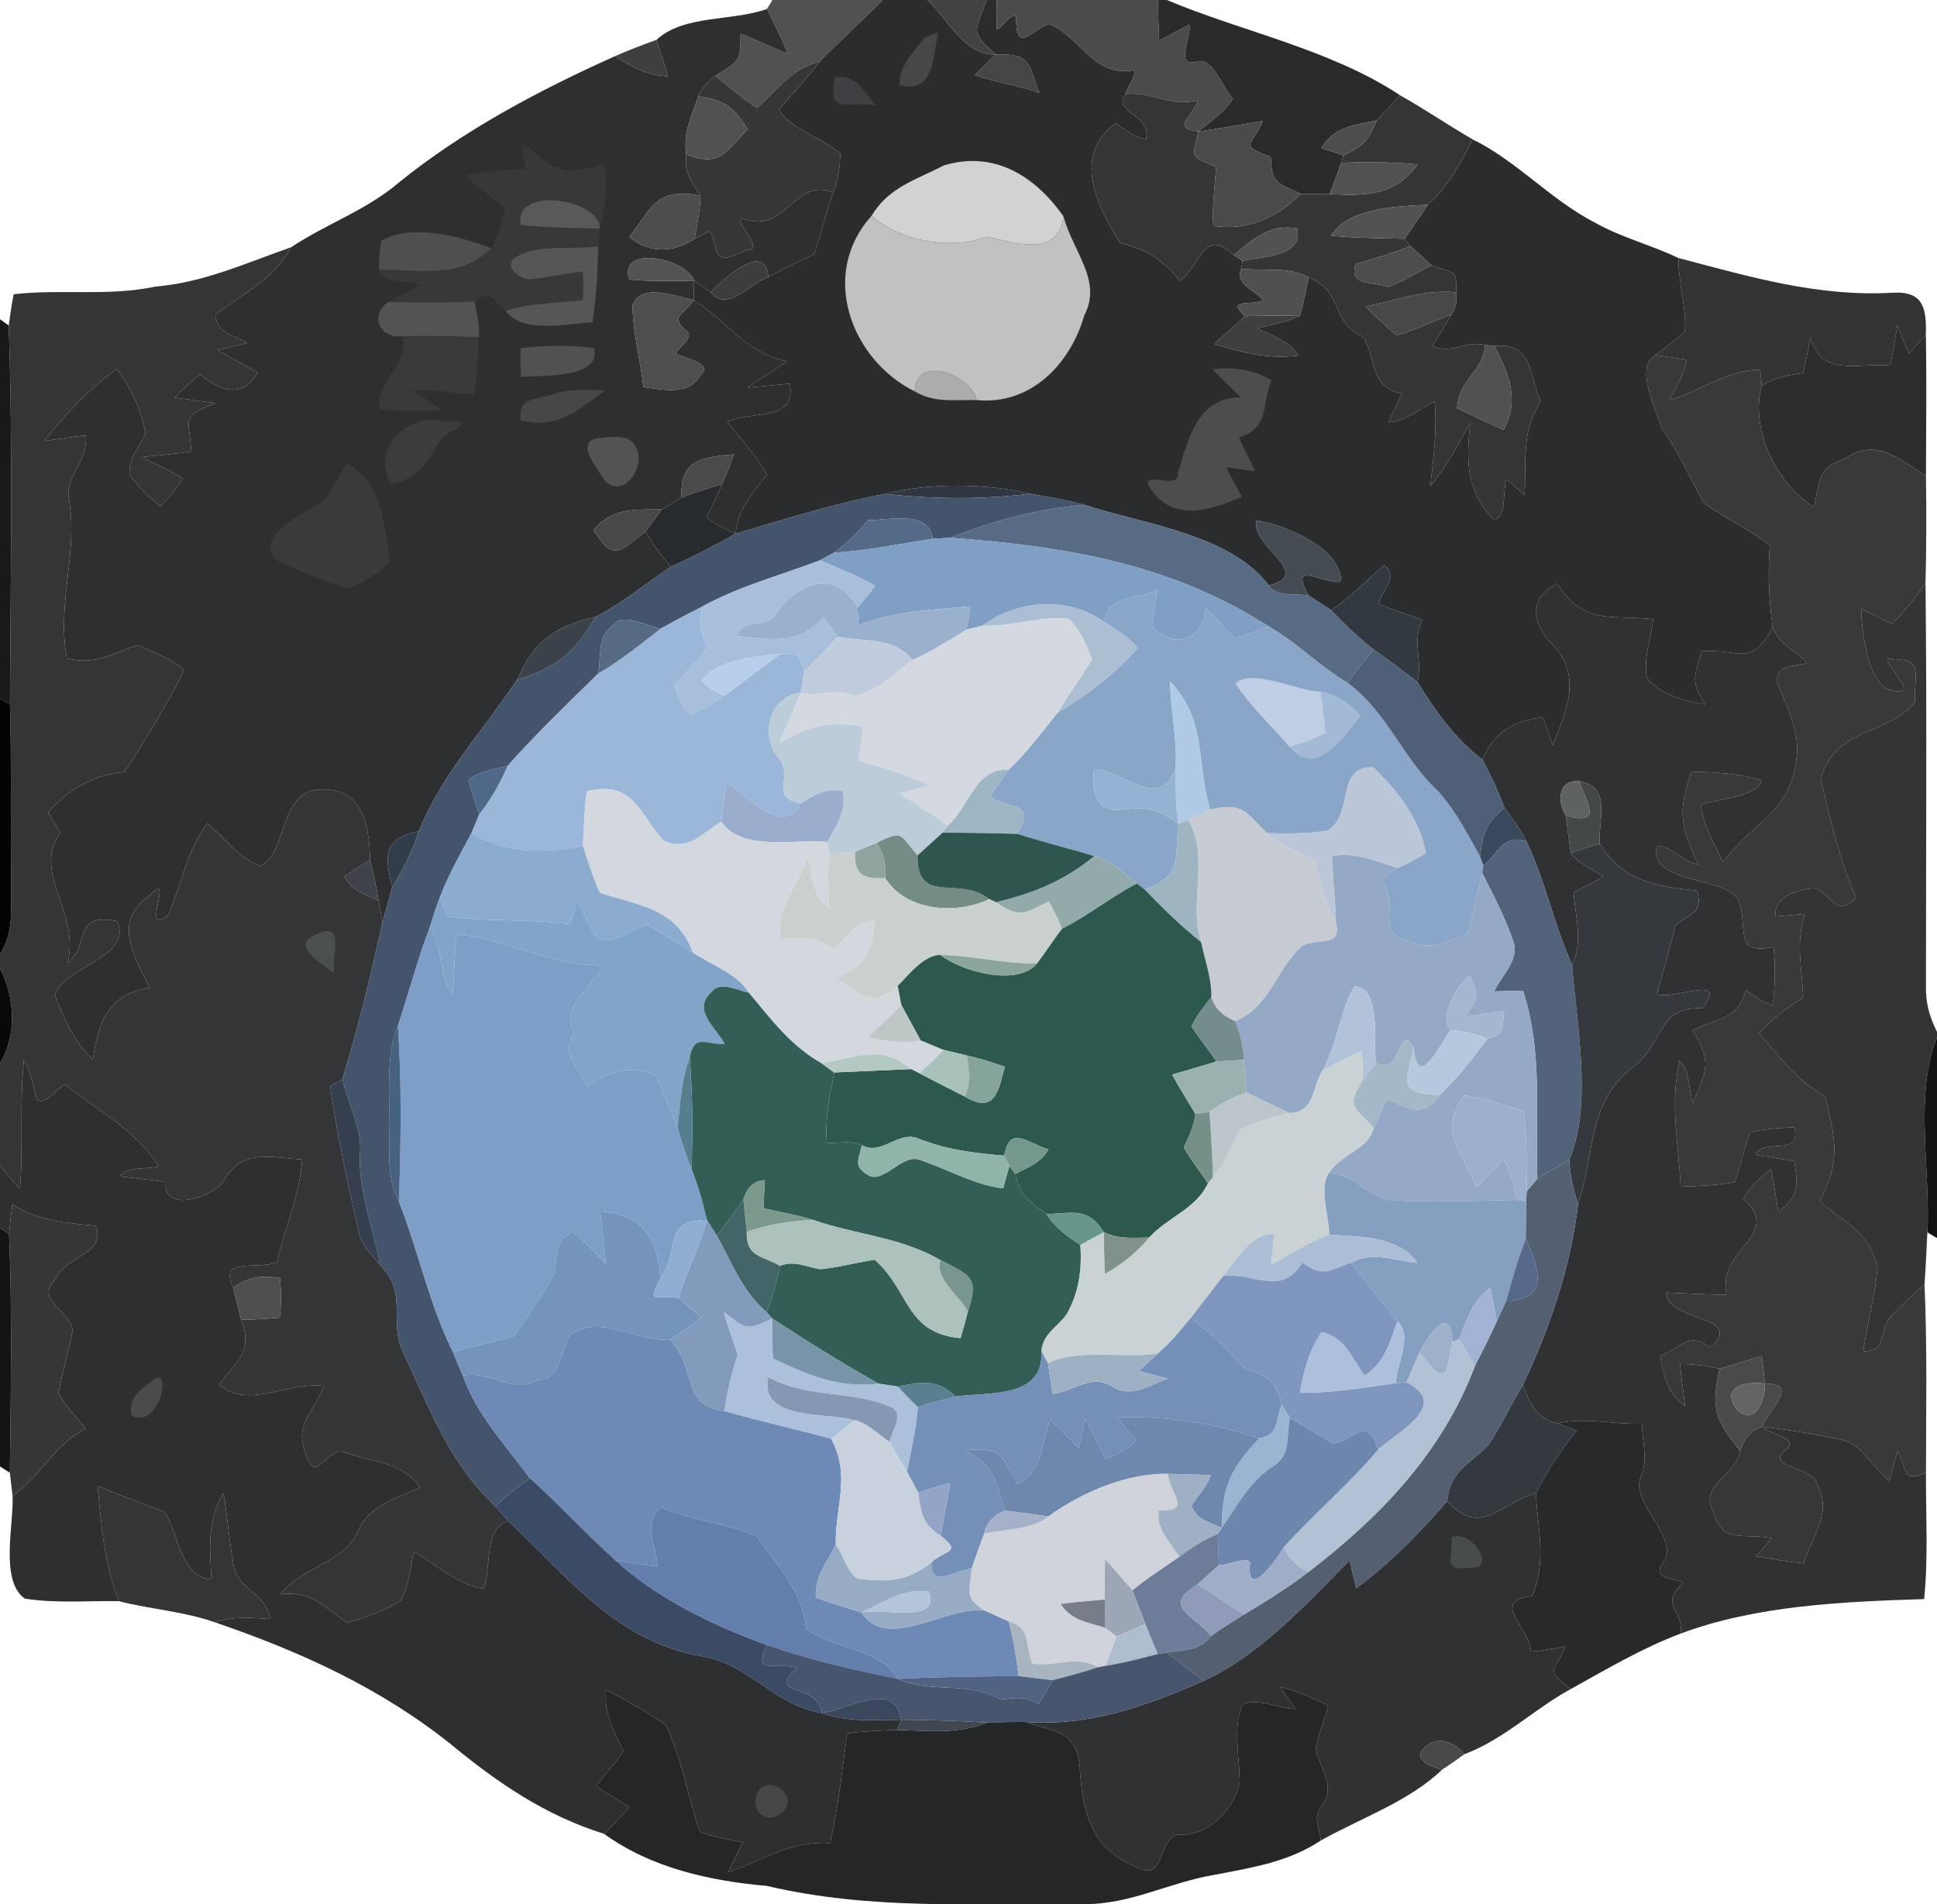 <?xml version="1.0" ?>
<svg xmlns="http://www.w3.org/2000/svg" width="179" height="176.028" viewBox="0 0 179 176.028">
  <path d="m71.38,0h10.2C79.67,1.92 77.66,3.75 75.76,5.69 73.13,6.33 71.88,8.3 69.95,9.98 68.6,9.09 67.37,8.01 66.1,7.02 68.25,5.59 68.46,5.81 68.43,3.13 69.93,3.66 71.32,4.41 72.81,4.97 72.23,3.56 71.55,2.2 70.87,0.83Z" fill="#505151"/>
  <path d="m81.58,0h4.14c1.96,1.86 3.4,5.15 6.31,5.04 -0.67,0.61 -1.31,1.25 -1.94,1.9 1.95,0.7 4.01,0.93 5.96,1.64C95.02,5.96 95.37,4.92 92.03,5.04 89.55,2.9 90.15,2.88 91.17,0h0.93c-0.01,0.91 -0.01,1.83 0,2.74 0.54,-0.16 1.94,-2.35 1.81,-0.66 0.13,2.92 1.55,0.47 3.1,0.14 2.89,1.32 3.88,4.58 7.31,4.35 1.33,-0.41 -0.29,1.64 -0.3,2.13 -1.32,1.64 2.43,1.95 1.89,4.14 -1.05,-0.05 -1.93,-0.95 -2.85,-1.44 -4.01,3.03 -1.67,7.67 0.45,11.04 2.7,0.74 3.73,1.43 5.54,3.51 2.02,-1.58 2.21,-4.98 4.97,-2.36l0.81,0.52 -0.12,0.73c-0.67,1.42 1.27,1.97 2.03,2.92 -1.08,0.54 -3.52,-0.23 -1.69,1.47 -0.94,0.86 -1.91,1.68 -2.83,2.55 2.58,0.81 5.05,1.46 7.78,1.08 -0.95,-1.44 -2.39,-1.76 -3.83,-2.52 1.35,-0.33 2.66,-0.57 3.94,-1.13 0.38,-1.15 0.54,-2.37 0.84,-3.54 3.27,1.28 1.97,4.17 5.03,5.48 1.34,2.28 0.48,4.45 3.54,5.26 -0.37,0.9 -0.83,1.76 -1.22,2.65 1.68,-0.2 2.83,-1.21 4.27,-1.97 0.27,2.66 -0.12,5.22 -0.39,7.86 1.48,-1.81 2.58,-3.83 3.68,-5.89 -0.36,3.52 -0.42,6.19 2.12,8.92 1.31,0.14 0.86,-2.8 1.24,-3.69 0.56,0.49 1.11,0.98 1.67,1.47 0.17,-3.13 -0.33,-5.87 1.49,-8.63 -1.12,-2.53 -0.69,-5.44 -4.28,-5.16l-0.85,-0.08c-1.85,-0.44 -3.01,0.89 -4.88,0.1 0.58,-0.97 1.2,-1.92 1.76,-2.91 0.39,-0.56 0.54,-1.25 0.42,-2.06 0.14,-2.28 -0.36,-1.73 -2.25,-2.48 -0.65,-0.61 -1.3,-1.21 -1.96,-1.79l-0.54,-0.68c0.72,-1.04 1.44,-2.09 2.15,-3.14 1.92,-1.78 2.97,-3.76 4.14,-6.05 4.06,1.99 7.21,5.59 11.3,7.7 2.43,1.37 5.2,2.06 7.72,3.27 -0.03,2.28 0.76,4.58 0.59,6.81 -0.86,0.78 -1.79,1.44 -2.7,2.17 -2.01,1.01 0.07,5.15 0.55,6.71 1.56,2.22 2.61,4.63 3.92,6.98 1.98,1.36 4.15,2.4 6.08,3.86 -0.2,2.64 -0.08,4.99 0.26,7.62 -2.04,3.75 -3.01,1.94 -6.56,2.2 -0.68,2.26 -1.05,2.93 0.36,4.91 -1.95,-0.3 -4.04,-0.85 -5.39,-2.38 -0.43,-1.73 0.38,-3.75 0.54,-5.5 -4.09,-0.45 -6.34,0.6 -8.87,-3.29 -2.67,1.39 -2.33,3.67 -0.45,5.61 2.81,2.92 1.32,6.11 0.05,9.33 -0.29,-0.87 -0.59,-1.73 -0.9,-2.59 -2.62,0.33 -4.59,1.35 -5.59,3.93 -2.57,-1.96 -4.32,-4.46 -6,-7.17 0.47,-2.12 -0.54,-3.73 0.44,-5.76 -1.34,-0.5 -2.71,-0.93 -4.04,-1.48 0.34,-1.34 1.91,-2.44 0.51,-3.59 -1.63,1.42 -3.08,2.98 -4.9,4.17 -0.7,-0.46 -1.4,-0.91 -2.1,-1.36 -1.79,-3.36 1.19,-1.04 3.03,-1.26 0.02,-3.15 -5.24,-5.26 -7.84,-5.67 -0.51,2.5 5.42,4.91 1.16,6.02 -3.56,-4.75 -11.7,-5.69 -17.07,-7.46 -1.64,-0.45 -3.3,-0.72 -4.97,-1.02 -4.19,-0.99 -9.27,-1.02 -13.45,0.01 -4.7,0.9 -9.23,2.34 -13.81,3.69 0.28,-2.33 1.52,-3.73 2.92,-5.46 -0.97,-1.74 -2.43,-3.3 -3.66,-4.87 2.24,-1.12 6.4,0.04 5.77,-3.55 -1.31,0.11 -2.61,0.28 -3.92,0.37 1.2,-0.85 2.47,-1.6 3.68,-2.44 -3.9,-0.76 -5.47,-3.7 -8.65,-5.65l0.04,-1.8c0.5,0.36 1.01,0.72 1.52,1.06 1.63,1.94 3.6,-0.8 5.34,-1.39 1.37,-0.8 2.82,-1.42 4.25,-2.11 0.61,-1.9 1.08,-3.83 1.75,-5.71 0.44,-1.17 0.63,-2.35 0.65,-3.59 -1.68,-1.52 -4.48,-2.14 -5.66,-4.07 1.26,-1.48 2.59,-2.89 3.77,-4.44 1.9,-1.94 3.91,-3.77 5.82,-5.69z" fill="#2a2c2e"/>
  <path d="m85.72,0h5.45C90.15,2.88 89.55,2.9 92.03,5.04 89.12,5.15 87.68,1.86 85.72,0Z" fill="#404244"/>
  <path d="m92.1,0h14.92c0,1.25 0.04,2.5 0.1,3.74 0.94,-0.47 1.85,-1 2.79,-1.47 0.25,1.14 -1.45,4 0.71,3.41 1.52,-0.36 2.41,2.52 3.32,3.45 -0.73,1.22 -2.11,2.12 -3.18,3.02 -2.69,-0.24 -0.46,-1.47 -0.06,-2.89 -2.58,0.69 -4.17,-0.83 -6.68,-0.56 0.01,-0.49 1.63,-2.54 0.3,-2.13C100.89,6.8 99.9,3.54 97.01,2.22 95.46,2.55 94.04,5 93.91,2.08 94.04,0.39 92.64,2.58 92.1,2.74 92.09,1.83 92.09,0.91 92.1,0Z" fill="#4b4b4d"/>
  <path d="m107.02,0h0.81c6.86,2.9 15.11,4.54 21.54,8.8 -0.7,0.78 -1.42,1.56 -2.14,2.33 -2.06,0.43 -3.94,0.59 -5.13,2.55l2.06,0.68 -0.21,0.68c-0.36,0.97 -0.72,1.93 -1.07,2.9 -0.89,0 -1.79,0 -2.68,-0.01 -2.21,-1.13 -2.65,-0.84 -2.77,-3.43 -3.14,-1.14 -1.62,-1.03 -0.72,-3.33 -1.98,0.35 -3.95,0.71 -5.95,0.98 1.07,-0.9 2.45,-1.8 3.18,-3.02 -0.91,-0.93 -1.8,-3.81 -3.32,-3.45 -2.16,0.59 -0.46,-2.27 -0.71,-3.41 -0.94,0.47 -1.85,1 -2.79,1.47 -0.06,-1.24 -0.1,-2.49 -0.1,-3.74z" fill="#2a2a2b"/>
  <path d="m70.87,0.83c0.68,1.37 1.36,2.73 1.94,4.14 -1.49,-0.56 -2.88,-1.31 -4.38,-1.84 0.03,2.68 -0.18,2.46 -2.33,3.89 -0.74,0.53 -1.27,1.16 -1.57,1.88 -0.6,1.85 -1.45,3.36 -1.1,5.38 -0.24,1.7 0.45,2.44 1.3,3.79 -4.19,-0.68 -4.36,0.99 -6.57,3.82 1.78,1.58 4.12,1.47 6.03,0.18 1.71,-0.77 1.28,-1.21 1.97,0.82 0.23,1.75 1.94,0.5 2.89,0.22 1.91,0.07 -2.01,-3.4 -0.09,-2.79 3.76,1.09 4.52,-3.94 8.04,-2.53 -0.67,1.88 -1.14,3.81 -1.75,5.71 -1.43,0.69 -2.88,1.31 -4.25,2.11 -0.23,-3.51 -4.32,0.37 -5.34,1.39 -0.51,-0.34 -1.02,-0.7 -1.52,-1.06 -0.78,-2.14 -7.07,-3.3 -5.98,-0.11 1.99,0.2 3.98,0.14 5.98,0.11l-0.04,1.8c-1.59,-0.32 -4.83,-1.67 -5.64,0.47 0.01,2.61 0.71,4.98 1,7.56 1.72,0.26 4.28,0.81 5.25,-1.09 1.39,-1.1 -1.63,-1.6 -2.26,-2 0.29,-0.65 1.85,-1.58 0.91,-2.15 -1.55,-1.35 0,-1.52 0.74,-2.79 3.18,1.95 4.75,4.89 8.65,5.65 -1.21,0.84 -2.48,1.59 -3.68,2.44 1.31,-0.09 2.61,-0.26 3.92,-0.37 0.63,3.59 -3.53,2.43 -5.77,3.55 1.23,1.57 2.69,3.13 3.66,4.87 -1.4,1.73 -2.64,3.13 -2.92,5.46 -0.92,-0.43 -1.81,-0.91 -2.66,-1.45 0.44,-1.06 0.98,-2.09 1.43,-3.15 0.41,-0.9 0.77,-1.81 1.08,-2.74 -2.9,0.26 -5.05,0.46 -4.81,3.99 -0.61,0.38 -1.23,0.74 -1.85,1.1 -2.43,0.02 -4.62,-0.19 -6.29,1.91 1.89,3.14 2.56,1.76 4.81,0.11 0.65,1.22 1.41,2.25 2.34,3.27 -2.33,1.56 -4.46,3.33 -6.96,4.64 -3.8,0.85 -5.68,2.24 -7.27,5.83 -3.15,4.7 -6.91,8.66 -9.09,14 -3.3,0.59 -3.15,2.34 -2.44,5.15 -0.29,1.07 -0.59,2.14 -0.9,3.21l-0.37,-1.97c-0.2,-1.27 -0.46,-2.51 -0.78,-3.74 -0.08,-3.49 -0.75,-6.99 -5.11,-6.48 -3.3,0.59 -2.66,6.14 -5.07,7.01 -2.14,-0.83 -3.15,-2.52 -4.86,-3.94 -1.92,2.65 -2.36,5.52 -3.59,8.46 -2.75,2.25 0.74,-4.43 -1.81,-1.72 -3.43,2.41 -1.3,5.6 0.07,8.47 -3.79,0.58 -4.75,3.17 -5.25,6.64C6.92,96.35 5.85,94.11 5.09,91.98 5.8,89.35 12.3,88.56 10.84,85.14 6.61,84.33 8.47,87.17 6.25,88.99 7.43,84.3 2.9,80.65 5.58,77 5.2,76.36 4.83,75.72 4.45,75.09c1.9,-2.15 4.17,-3.46 7.04,-3.73 2,-2.94 3.89,-6.21 5.52,-9.37 -1.08,-1.13 -2.86,-1.68 -4.26,-2.36 -2.34,0.72 -3.89,1.9 -6.57,1.23C5.21,55.73 7.3,50.91 6.33,45.88 6.15,43.9 8.22,42.42 7.92,40.24 6.64,40.37 5.37,40.6 4.09,40.76c1.95,-2.45 4.15,-4.89 6.74,-6.66 1.29,1.8 2.25,3.81 2.62,6.01 -0.63,1.31 -1.57,2.24 -1.48,3.79 0.8,1.09 1.83,2.04 2.86,2.92 0.77,-0.81 1.48,-1.67 2.08,-2.61 -1.25,-0.73 -2.55,-1.31 -3.83,-1.96 1.53,-0.17 3.07,-0.28 4.59,-0.51 -0.14,-3.15 -1.1,-3.17 2.25,-4.48 -1.27,-0.16 -2.53,-0.33 -3.79,-0.51 0.76,-0.75 1.52,-1.52 2.37,-2.16 1.73,1.56 4,2.31 5.28,-0.18 -1.22,-0.69 -2.46,-1.32 -3.65,-2.05 0.9,-0.22 1.81,-0.44 2.72,-0.65 -1.34,-0.84 -2.72,-0.75 -2.95,-2.62 2.62,-1.98 5.35,-3.23 7.01,-6.24 3.28,-2.18 6.91,-3.39 9.94,-5.97 5.96,-4.83 12.99,-8.55 19.97,-11.68 1.57,0.96 2.99,1.82 4.9,1.85C61.4,5.92 61.04,4.8 60.67,3.68 63.23,1.33 67.61,2 70.87,0.83Z" fill="#2d2f30"/>
  <path d="m85.43,3.48 l1.28,-0.5c-0.51,2.14 -0.33,5.77 -3.56,4.89 -0.2,-1.6 1.37,-3.2 2.28,-4.39z" fill="#464749"/>
  <path d="M60.67,3.68C61.04,4.8 61.4,5.92 61.72,7.05 59.81,7.02 58.39,6.16 56.82,5.2 58.08,4.64 59.37,4.15 60.67,3.68Z" fill="#3f3f3f"/>
  <path d="M92.03,5.04C95.37,4.92 95.02,5.96 96.05,8.58 94.1,7.87 92.04,7.64 90.09,6.94 90.72,6.29 91.36,5.65 92.03,5.04Z" fill="#434546"/>
  <path d="m75.76,5.69c-1.18,1.55 -2.51,2.96 -3.77,4.44 1.18,1.93 3.98,2.55 5.66,4.07 -0.02,1.24 -0.21,2.42 -0.65,3.59 -3.52,-1.41 -4.28,3.62 -8.04,2.53 -1.92,-0.61 2,2.86 0.09,2.79 -0.95,0.28 -2.66,1.53 -2.89,-0.22 -0.69,-2.03 -0.26,-1.59 -1.97,-0.82 0.22,-1.32 0.53,-2.67 0.54,-4 -0.85,-1.35 -1.54,-2.09 -1.3,-3.79 3.17,1.22 3.64,-0.3 5.66,-2.32 -1.26,-2.07 -2.15,-2.7 -4.56,-3.06 0.3,-0.72 0.83,-1.35 1.57,-1.88 1.27,0.99 2.5,2.07 3.85,2.96 1.93,-1.68 3.18,-3.65 5.81,-4.29z" fill="#353638"/>
  <path d="m77.16,7.15c1.97,-0.33 2.68,1.32 3.76,2.6 -2.45,-0.5 -4.49,1.11 -3.76,-2.6z" fill="#3f4043"/>
  <path d="m110.7,9.26c-0.4,1.42 -2.63,2.65 0.06,2.89 -0.6,2.46 -0.89,2.27 1.62,3.25 -0.1,1.84 -0.38,3.63 -0.25,5.48 3.13,0.48 5.89,-0.75 8.07,-2.95 0.89,0.01 1.79,0.01 2.68,0.01 3.24,0.19 6.09,0.15 8.12,-2.74 -2.35,-0.24 -4.7,-0.22 -7.05,-0.16l0.21,-0.68c1.8,-0.84 2.32,-1.39 3.07,-3.23 0.72,-0.77 1.44,-1.55 2.14,-2.33 2.29,1.28 4.44,2.77 6.72,4.08 -1.17,2.29 -2.22,4.27 -4.14,6.05 -2.76,0.15 -7.29,0.22 -8.95,2.86 2.28,0.22 4.52,0.23 6.8,0.28l0.54,0.68c-1.65,0.66 -3.36,1.14 -5.06,1.67 -0.69,2.08 1.62,1.57 2.94,2.1 1.42,-0.44 2.72,-1.36 4.08,-1.98 1.89,0.75 2.39,0.2 2.25,2.48 -3.04,-0.29 -5.4,0.76 -8.36,1.3 0.92,0.93 1.87,1.86 2.9,2.68 1.72,-0.51 3.34,-1.33 5.04,-1.92 -0.56,0.99 -1.18,1.94 -1.76,2.91 1.87,0.79 3.03,-0.54 4.88,-0.1 -0.27,2.66 -2.36,2.96 -2.6,5.83 1.42,0.7 2.85,1.4 4.31,2 1.5,-2.81 0.48,-5.12 -0.86,-7.75 3.59,-0.28 3.16,2.63 4.28,5.16 -1.82,2.76 -1.32,5.5 -1.49,8.63 -0.56,-0.49 -1.11,-0.98 -1.67,-1.47 -0.38,0.89 0.07,3.83 -1.24,3.69 -2.54,-2.73 -2.48,-5.4 -2.12,-8.92 -1.1,2.06 -2.2,4.08 -3.68,5.89 0.27,-2.64 0.66,-5.2 0.39,-7.86 -1.44,0.76 -2.59,1.77 -4.27,1.97 0.39,-0.89 0.85,-1.75 1.22,-2.65 -3.06,-0.81 -2.2,-2.98 -3.54,-5.26 -3.06,-1.31 -1.76,-4.2 -5.03,-5.48 -1.69,-1.07 -4.3,-0.59 -6.24,-0.83l0.12,-0.73c1.71,-0.41 5.64,-0.33 5.05,-2.99 -2.53,-0.46 -4.08,0.98 -5.86,2.47 -2.76,-2.62 -2.95,0.78 -4.97,2.36 -1.81,-2.08 -2.84,-2.77 -5.54,-3.51 -2.12,-3.37 -4.46,-8.01 -0.45,-11.04 0.92,0.49 1.8,1.39 2.85,1.44 0.54,-2.19 -3.21,-2.5 -1.89,-4.14 2.51,-0.27 4.1,1.25 6.68,0.56z" fill="#343536"/>
  <path d="m64.53,8.9c2.41,0.36 3.3,0.99 4.56,3.06 -2.02,2.02 -2.49,3.54 -5.66,2.32 -0.35,-2.02 0.5,-3.53 1.1,-5.38z" fill="#4f5251"/>
  <path d="m116.71,11.17c-0.9,2.3 -2.42,2.19 0.72,3.33 0.12,2.59 0.56,2.3 2.77,3.43 -2.18,2.2 -4.94,3.43 -8.07,2.95 -0.13,-1.85 0.15,-3.64 0.25,-5.48 -2.51,-0.98 -2.22,-0.79 -1.62,-3.25 2,-0.27 3.97,-0.63 5.95,-0.98z" fill="#494a4b"/>
  <path d="m127.23,11.13c-0.75,1.84 -1.27,2.39 -3.07,3.23l-2.06,-0.68c1.19,-1.96 3.07,-2.12 5.13,-2.55z" fill="#4d4d4d"/>
  <path d="m49.18,13.9c2.61,2.44 3.42,1.95 6.69,1.33 0.29,2.01 0.05,3.94 -0.42,5.9 0.03,-2.75 -8.04,-4.03 -7.34,-0.34 2.42,0.28 4.9,0.26 7.34,0.34l-0.18,1.63c-2.24,0.37 -5.67,-0.26 -7.55,0.98 -1.39,0.8 0.37,2.16 1.32,2.08 1.62,-0.17 3.19,-0.58 4.82,-0.7 0.05,0.88 0.05,1.76 -0.01,2.62 -2.42,0.29 -4.78,0.23 -7.12,1 -1.22,-0.86 -1.3,-2.08 -2.9,-0.88 -2.64,0.16 -5.27,0.1 -7.91,0.05 0.97,-0.57 1.96,-1.07 2.94,-1.62 -1.02,-0.4 -3.69,-0.01 -3.85,-1.35 3.86,-0.08 7.34,0.98 10.39,-2 0.64,-1.11 0.99,-2.42 1.25,-3.67 -1.2,-1.04 -2.5,-1.9 -3.61,-3.04 1.84,-0.44 3.59,-0.61 5.46,-0.59 0.16,-0.94 -1.07,-3.52 0.68,-1.74z" fill="#363839"/>
  <path d="m87.22,15.29c4.64,-1.41 8.45,0.99 11.05,4.7 -0.41,3.85 -4.52,2.47 -7.06,1.9 -3.31,1.27 -8.09,0.39 -10.66,-1.95 1.59,-2.66 4.09,-3.3 6.67,-4.65z" fill="#d0d2d3"/>
  <path d="m123.95,15.04c2.35,-0.06 4.7,-0.08 7.05,0.16 -2.03,2.89 -4.88,2.93 -8.12,2.74 0.35,-0.97 0.71,-1.93 1.07,-2.9z" fill="#515153"/>
  <path d="m55.45,21.13c-2.44,-0.08 -4.92,-0.06 -7.34,-0.34 -0.7,-3.69 7.37,-2.41 7.34,0.34z" fill="#57595a"/>
  <path d="m64.73,18.07c-0.01,1.33 -0.32,2.68 -0.54,4 -1.91,1.29 -4.25,1.4 -6.03,-0.18 2.21,-2.83 2.38,-4.5 6.57,-3.82z" fill="#4c4d4f"/>
  <path d="m131.95,18.93c-0.71,1.05 -1.43,2.1 -2.15,3.14 -2.28,-0.05 -4.52,-0.06 -6.8,-0.28 1.66,-2.64 6.19,-2.71 8.95,-2.86z" fill="#515254"/>
  <path d="m80.55,19.94c2.57,2.34 7.35,3.22 10.66,1.95 2.54,0.57 6.65,1.95 7.06,-1.9 0.91,3.32 3.61,5.97 1.94,9.14 -1.3,4.53 -4.95,8.34 -9.97,7.85C89.88,34.8 84.67,32.61 84.53,36.18 78.6,33.22 75.69,25.31 80.55,19.94Z" fill="#bfc1c2"/>
  <path d="m45.4,22.94c-3.05,2.98 -6.53,1.92 -10.39,2 -0.02,-0.92 0.06,-1.82 0.22,-2.7 2.95,-1.63 7.26,-0.38 10.17,0.7z" fill="#4e4f51"/>
  <path d="m119.88,21.12c0.59,2.66 -3.34,2.58 -5.05,2.99l-0.81,-0.52c1.78,-1.49 3.33,-2.93 5.86,-2.47z" fill="#525254"/>
  <path d="m26.91,22.85c-1.66,3.01 -4.39,4.26 -7.01,6.24 0.23,1.87 1.61,1.78 2.95,2.62 -0.91,0.21 -1.82,0.43 -2.72,0.65 1.19,0.73 2.43,1.36 3.65,2.05 -1.28,2.49 -3.55,1.74 -5.28,0.18 -0.85,0.64 -1.61,1.41 -2.37,2.16 1.26,0.18 2.52,0.35 3.79,0.51 -3.35,1.31 -2.39,1.33 -2.25,4.48 -1.52,0.23 -3.06,0.34 -4.59,0.51 1.28,0.65 2.58,1.23 3.83,1.96 -0.6,0.94 -1.31,1.8 -2.08,2.61 -1.03,-0.88 -2.06,-1.83 -2.86,-2.92 -0.09,-1.55 0.85,-2.48 1.48,-3.79 -0.37,-2.2 -1.33,-4.21 -2.62,-6.01 -2.59,1.77 -4.79,4.21 -6.74,6.66 1.28,-0.16 2.55,-0.39 3.83,-0.52 0.3,2.18 -1.77,3.66 -1.59,5.64 0.97,5.03 -1.12,9.85 -0.15,14.98 2.68,0.67 4.23,-0.51 6.57,-1.23 1.4,0.68 3.18,1.23 4.26,2.36 -1.63,3.16 -3.52,6.43 -5.52,9.37 -2.87,0.27 -5.14,1.58 -7.04,3.73 0.38,0.63 0.75,1.27 1.13,1.91 -2.68,3.65 1.85,7.3 0.67,11.99 2.22,-1.82 0.36,-4.66 4.59,-3.85 1.46,3.42 -5.04,4.21 -5.75,6.84 0.76,2.13 1.83,4.37 3.49,5.96 0.5,-3.47 1.46,-6.06 5.25,-6.64 -1.37,-2.87 -3.5,-6.06 -0.07,-8.47 2.55,-2.71 -0.94,3.97 1.81,1.72 1.23,-2.94 1.67,-5.81 3.59,-8.46 1.71,1.42 2.72,3.11 4.86,3.94 2.41,-0.87 1.77,-6.42 5.07,-7.01 4.36,-0.51 5.03,2.99 5.11,6.48 -0.82,0.48 -1.63,0.99 -2.4,1.53 0.76,1.29 1.89,1.64 3.18,2.21l0.37,1.97c-1.07,4.88 -2.24,9.77 -3.71,14.55l-1.13,0.66c0.64,4.51 1.62,9.03 2.65,13.46 0.24,1.22 1.2,2.11 1.95,3.03 2.61,2.62 0.82,4.98 2.07,7.93 2.49,5.25 4.24,10.26 8.58,14.38 0.41,0.47 0.83,0.93 1.24,1.39 -2.34,0.54 -1.58,4.44 -2.29,6.25 -2.32,-0.35 -4.48,-2.27 -6.47,-3.45 -0.35,1.56 -0.45,3.16 -1.2,4.53 -1.46,0.92 -3.3,1.61 -4.96,2.04 -2.25,-1.47 -3.22,-2.98 -6.18,-2.61 2.09,-2.66 6.07,-2.86 7.34,-6.18 0.99,-2.01 3.65,-2.84 5.56,-3.68 -1.38,-2.32 -4.49,-2.4 -6.9,-3.24 -1.59,-0.76 -2.72,3 -3.54,0.39 -1.36,-3.08 0.72,-4.05 1.54,-6.56 -3.29,-0.39 -6.97,2.2 -9.65,-0.11 1.61,-2.21 3.16,-3.01 2.04,-6 1.19,-0.02 2.38,-0.08 3.56,-0.2 0.14,-1.19 0.14,-2.41 0.02,-3.66 -1.79,-0.22 -2.81,-0.15 -4.33,0.88 -1.41,-2.93 2.35,-1.55 4.06,-2.37 0.73,-3.13 2.12,-6.26 2.32,-9.47 -2.76,-0.14 -5.32,-1.02 -7.08,1.68 -0.68,1.74 -5.92,3.42 -5.51,0.43 -1.41,-0.26 -2.84,-0.34 -4.26,-0.54 0.62,-0.96 2.58,-0.63 3.61,-0.93 -2.26,-3.49 -5.52,-5.03 -8.67,-7.57 -0.74,0.32 -1.82,2.01 -2.61,1.4C3.03,100.42 2.87,99.05 2.21,97.98 1.79,101.94 2.16,105.94 1.85,109.93 1.21,109.21 0.6,108.47 0,107.72v-9.46c1.59,-2.6 1.37,-6.1 0,-8.74V88.19C1.25,86.23 1,84.22 1.04,82 0.95,76.36 1.08,70.72 0.92,65.09 0.98,53.43 1.2,41.73 0.81,30.09 0.93,29.12 1.08,28.16 1.26,27.2c4.4,-0.51 8.68,0.22 13.11,-0.71 4.49,-0.38 8.35,-2.18 12.54,-3.64z" fill="#333537"/>
  <path d="m55.27,22.76c-0.02,2.34 -0.17,4.73 -0.51,7.04 -2.35,0.1 -6.45,1.1 -8.03,-1.06 2.34,-0.77 4.7,-0.71 7.12,-1 0.06,-0.86 0.06,-1.74 0.01,-2.62 -1.63,0.12 -3.2,0.53 -4.82,0.7 -0.95,0.08 -2.71,-1.28 -1.32,-2.08 1.88,-1.24 5.31,-0.61 7.55,-0.98z" fill="#545658"/>
  <path d="m130.34,22.75c0.66,0.58 1.31,1.18 1.96,1.79 -1.36,0.62 -2.66,1.54 -4.08,1.98 -1.32,-0.53 -3.63,-0.02 -2.94,-2.1 1.7,-0.53 3.41,-1.01 5.06,-1.67z" fill="#4d4d4f"/>
  <path d="m64.14,25.94c-2,0.03 -3.99,0.09 -5.98,-0.11 -1.09,-3.19 5.2,-2.03 5.98,0.11z" fill="#515355"/>
  <path d="M71,25.61C69.26,26.2 67.29,28.94 65.66,27 66.68,25.98 70.77,22.1 71,25.61Z" fill="#3b3d3e"/>
  <path d="m155.11,23.85c6.61,1.74 12.98,3.63 19.9,3.2 2.79,-0.12 3.02,1.53 2.96,3.88 -0.52,0.6 -1.05,1.2 -1.59,1.78 -0.34,-0.89 -0.69,-1.77 -1.04,-2.65 -0.2,1.25 -0.42,2.5 -0.66,3.74 -3.03,-0.29 -6.42,1.13 -7.38,-2.65 -0.19,1.12 -0.41,2.23 -0.67,3.33 -1.41,0.2 -2.58,0.4 -3.82,1.14l-0.16,-1.46c-2.84,-0.01 -5.64,2.01 -8.35,2.83 0.57,-1.23 1.33,-2.43 1.59,-3.74 -0.96,-0.16 -1.92,-0.3 -2.89,-0.42 0.91,-0.73 1.84,-1.39 2.7,-2.17 0.17,-2.23 -0.62,-4.53 -0.59,-6.81z" fill="#323334"/>
  <path d="m114.71,24.84c1.94,0.24 4.55,-0.24 6.24,0.83 -0.3,1.17 -0.46,2.39 -0.84,3.54 -1.69,-0.04 -3.37,-0.05 -5.06,0.02 -1.83,-1.7 0.61,-0.93 1.69,-1.47 -0.76,-0.95 -2.7,-1.5 -2.03,-2.92z" fill="#505053"/>
  <path d="m134.55,27.02c0.12,0.81 -0.03,1.5 -0.42,2.06 -1.7,0.59 -3.32,1.41 -5.04,1.92 -1.03,-0.82 -1.98,-1.75 -2.9,-2.68 2.96,-0.54 5.32,-1.59 8.36,-1.3z" fill="#48474a"/>
  <path d="m64.1,27.74c-0.74,1.27 -2.29,1.44 -0.74,2.79 0.94,0.57 -0.62,1.5 -0.91,2.15 0.63,0.4 3.65,0.9 2.26,2 -0.97,1.9 -3.53,1.35 -5.25,1.09 -0.29,-2.58 -0.99,-4.95 -1,-7.56 0.81,-2.14 4.05,-0.79 5.64,-0.47z" fill="#4c4e4f"/>
  <path d="m35.92,27.91c2.64,0.05 5.27,0.11 7.91,-0.05 0.21,1.14 0.55,2.17 0.42,3.34 -2.35,-0.15 -4.7,-0.17 -7.05,-0.11 -2.28,0.21 -3.02,-2.11 -1.28,-3.18z" fill="#515355"/>
  <path d="m115.05,29.23c1.69,-0.07 3.37,-0.06 5.06,-0.02 -1.28,0.56 -2.59,0.8 -3.94,1.13 1.44,0.76 2.88,1.08 3.83,2.52 -2.73,0.38 -5.2,-0.27 -7.78,-1.08 0.92,-0.87 1.89,-1.69 2.83,-2.55z" fill="#3d3e40"/>
  <path d="m0,29.51 l0.81,0.58c0.39,11.64 0.17,23.34 0.11,35L0,64.57Z" fill="#1a1919"/>
  <path d="m175.34,30.06c0.35,0.88 0.7,1.76 1.04,2.65 0.54,-0.58 1.07,-1.18 1.59,-1.78 0.08,4.35 0.02,8.72 0.01,13.08 -2.4,-1.55 -4.65,-3.61 -7.44,-1.62 -2.74,0.88 -2.25,2.04 -2.93,4.46 -3.49,-2.14 -5.93,-7.28 -4.8,-11.23 1.24,-0.74 2.41,-0.94 3.82,-1.14 0.26,-1.1 0.48,-2.21 0.67,-3.33 0.96,3.78 4.35,2.36 7.38,2.65 0.24,-1.24 0.46,-2.49 0.66,-3.74z" fill="#2b2d2f"/>
  <path d="m37.2,31.09c2.35,-0.06 4.7,-0.04 7.05,0.11 -0.1,1.77 -0.19,3.55 -0.42,5.31 -1.92,-0.22 -3.83,-0.46 -5.77,-0.45 0.95,0.63 1.92,1.21 2.87,1.85 -1.96,0.1 -3.89,0.15 -5.84,-0.09 -0.33,-2.83 2.72,-4 2.11,-6.73z" fill="#383a3b"/>
  <path d="m48.13,32.17c2.24,-0.28 4.52,-0.27 6.76,0 0.77,2.9 -5.04,2.49 -6.74,2.68 -0.06,-0.9 -0.07,-1.79 -0.02,-2.68z" fill="#4f5153"/>
  <path d="m137.25,31.89 l0.85,0.08c1.34,2.63 2.36,4.94 0.86,7.75 -1.46,-0.6 -2.89,-1.3 -4.31,-2 0.24,-2.87 2.33,-3.17 2.6,-5.83z" fill="#4f5153"/>
  <path d="m153,32.83c0.97,0.12 1.93,0.26 2.89,0.42 -0.26,1.31 -1.02,2.51 -1.59,3.74 2.71,-0.82 5.51,-2.84 8.35,-2.83l0.16,1.46c-1.13,3.95 1.31,9.09 4.8,11.23 0.68,-2.42 0.19,-3.58 2.93,-4.46 2.79,-1.99 5.04,0.07 7.44,1.62 0.05,3.3 0.04,6.6 -0.04,9.9 -0.98,1.32 -1.89,2.61 -3.09,3.74 -0.97,-0.41 -1.9,-0.93 -2.86,-1.37 0.04,1.89 0.59,7.44 3.04,7.57 2.9,0.7 -2.36,-3.77 0.02,-2.84 2.85,-0.3 1.74,1.95 1.93,3.85 -2.64,3.27 -7.3,2.23 -8.73,7.1 0.83,3.72 1.75,7.51 3.27,11.02 -1.78,1.83 -2.05,0 -3.7,-0.87 -1.4,-0.02 -4.05,0.76 -3.72,2.6 0.89,-0.07 1.78,-0.15 2.68,-0.23 -0.87,2.8 -0.25,4.97 -0.14,7.71 -1.5,0.95 -2.89,2.03 -4.11,3.32 2.09,2.24 3.34,4.29 6.12,5.83 0.97,3.93 1.49,6.01 -0.5,9.71 2.36,2.01 4.57,2.73 5.35,6.15 -0.23,2.58 -0.94,5.14 -1.31,7.7 2.19,0.05 1.43,-1.68 2.4,-3.07 1.02,-1.09 2.12,-2.12 3.26,-3.08 0.25,5.78 0.14,11.59 0.13,17.38 -2.34,0.97 -1.65,-0.38 -2.63,-1.97 -0.25,0.9 -0.5,1.8 -0.76,2.7 -1.34,-1.07 -2.3,-2.82 -3.79,-3.62 -2.62,-0.62 -5.3,-1.05 -7.97,-1.37 0.53,-1.52 3.59,-4.01 0.26,-3.98 -0.08,-0.84 -0.17,-1.69 -0.28,-2.54 -1.3,0.36 -2.59,0.8 -3.89,1.16 -1.21,-0.25 -2.43,-0.43 -3.67,-0.43 0.11,1.31 0.33,2.6 0.47,3.9 -1.64,-1.16 -1.96,-2.77 -2.31,-4.63 1.87,-0.73 2.69,-2.34 4.58,-0.79 3.51,-2.97 -3.94,-2.33 -4.02,-5.08 1.86,0.06 3.72,0.21 5.58,0.19 -0.89,-4.31 5.29,-5.47 1.57,-8.83 0.49,-1.16 1.59,-2.01 2.56,-2.77 0.22,1.29 0.43,2.59 0.65,3.88 1.94,-1.29 1.83,-2.47 1.48,-4.62 -1.2,-0.2 -2.4,-0.4 -3.6,-0.58 0.77,-1.66 4.22,0.3 3.62,-2.55 -1.37,0.07 -2.79,0.14 -4.12,0.49 -0.56,1.48 -0.85,3.1 -1.4,4.59 -1.64,0.28 -3.34,0.35 -5,0.41 -0.18,-4.02 -1.02,-7.55 -0.1,-11.64 0.97,0.83 0.83,2.75 1.22,3.92 1.27,-3.05 1.82,-3.78 -0.02,-6.72 2.15,-1.17 4.23,-0.94 4.91,-3.71 0.87,0.51 1.53,1.15 2.51,1.37 0.2,-1.78 0.26,-3.61 0.07,-5.39 -3.89,0.87 -2.24,-1.94 -3.29,-4.39 -1.3,-2.18 -8.25,-1.38 -7.51,-4.95 1.4,0.03 2.4,1.5 3.82,1.71 -1.6,-3.56 -1.92,-4.71 -0.61,-8.57 2.13,0.07 4.43,0.14 6.47,0.82 -0.27,1.55 -4.31,1.7 -5.59,2.26 0.14,1.84 1.28,3.65 2.03,5.31 2.59,-3.53 5.93,-4.54 6.67,-8.82 0.69,-3.09 -0.69,-5.21 -1.72,-7.96 0.21,-1.66 1.62,-1.22 2.84,-1.66 -1.14,-1.16 -2.56,-1.65 -3.2,-3.27 -0.34,-2.63 -0.46,-4.98 -0.26,-7.62 -1.93,-1.46 -4.1,-2.5 -6.08,-3.86 -1.31,-2.35 -2.36,-4.76 -3.92,-6.98 -0.48,-1.56 -2.56,-5.7 -0.55,-6.71z" fill="#37393b"/>
  <path d="m90.24,36.98c-2.05,-0.04 -3.87,0.29 -5.71,-0.8 0.14,-3.57 5.35,-1.38 5.71,0.8z" fill="#aaacad"/>
  <path d="m112.04,34.11c2.08,-0.18 3.64,0 5.47,1.03 -0.95,2.27 -0.17,4.5 -3.02,5.27 0.46,1.07 1.03,2.09 1.49,3.16 -0.9,-0.13 -1.79,-0.26 -2.69,-0.39 0.48,0.92 1.01,1.82 1.48,2.76 -3.11,1.27 -6.4,2.39 -8.56,-0.93 -0.85,-1.63 2.82,0.33 2.61,-1.2 1,-3.22 1.78,-7.07 5.87,-7.09 -0.89,-0.86 -1.82,-1.68 -2.65,-2.61z" fill="#4b4d4e"/>
  <path d="m51.33,36.35c1.45,-0.4 3.11,-0.31 4.6,-0.27 -2.65,1.88 -4.26,3.59 -7.82,2.79 -0.25,-2.38 1.59,-1.81 3.22,-2.52z" fill="#454749"/>
  <path d="m41.02,38.99c3.49,-0.18 0.75,0.55 -0.32,1.68 -1.31,2.07 -1.94,3.51 -4.52,4.11 -2.08,-3.11 1.46,-6.75 4.84,-5.79z" fill="#3a3c3e"/>
  <path d="m55.25,40.5c1.1,-0.06 2.94,-0.5 3.48,0.8 1.15,1.79 -1.3,5.13 -2.98,2.95 -0.56,-1.05 -2.67,-3.37 -0.5,-3.75z" fill="#515355"/>
  <path d="m67.81,42c-0.31,0.93 -0.67,1.84 -1.08,2.74 -1.25,0.4 -2.5,0.79 -3.73,1.25 -0.24,-3.53 1.91,-3.73 4.81,-3.99z" fill="#484b4a"/>
  <path d="m32.05,42.84c3.37,1.85 3.4,5.61 3.97,9.03 -0.8,1.08 -2.59,2.04 -3.84,2.55 -2.34,-0.78 -4.7,-1.65 -6.9,-2.77 -1.53,-2.53 3.3,-4.32 4.8,-5.57 0.72,-1.03 1.27,-2.18 1.97,-3.24z" fill="#383a3c"/>
  <path d="m66.73,44.74c-0.45,1.06 -0.99,2.09 -1.43,3.15 0.85,0.54 1.74,1.02 2.66,1.45 -1.94,1.12 -3.91,2.12 -5.95,3.04 -0.93,-1.02 -1.69,-2.05 -2.34,-3.27 0.48,-0.68 0.98,-1.35 1.48,-2.02 0.62,-0.36 1.24,-0.72 1.85,-1.1 1.23,-0.46 2.48,-0.85 3.73,-1.25z" fill="#272b2e"/>
  <path d="m95.22,45.64c-4.49,0.54 -8.96,0.51 -13.45,0.01 4.18,-1.03 9.26,-1 13.45,-0.01z" fill="#2e3742"/>
  <path d="m81.77,45.65c4.49,0.5 8.96,0.53 13.45,-0.01 1.67,0.3 3.33,0.57 4.97,1.02 -4.28,0.39 -8.38,1.44 -12.35,3.05L86.2,49.8c-0.34,-2.71 -4.06,-1.7 -5.97,-1.72 -0.98,1.13 -1.94,2.14 -3.18,3.01l-1.27,0.7c-3.71,1.42 -7.39,2.35 -10.89,4.28 -1.29,0.65 -2.56,1.33 -3.83,2.03 -1.15,-0.13 -3.49,-1.54 -4.35,-0.36 -1.59,1.15 -1.11,2.81 -1.43,4.52 -2.84,2.79 -5.74,5.57 -8.38,8.54 -1.29,0.34 -2.52,0.44 -3.61,1.28 0.3,1.07 0.64,2.13 1,3.19l-0.72,1.74c-1.03,1.91 -2.13,3.87 -2.91,5.9 -0.34,0.9 -0.65,1.82 -0.92,2.76 -1.16,3 -1.95,6.1 -2.97,9.14 -1.14,2.78 -0.73,6.19 -0.82,9.19 0.09,2.52 -0.27,4.76 0.92,7.09 1.82,4.59 2.77,9.42 4.99,13.88 0.29,0.73 0.6,1.46 0.91,2.17 1.31,3.68 3.81,6.25 6.19,9.49 -1.13,0.79 -2.17,1.68 -3.2,2.59 -4.34,-4.12 -6.09,-9.13 -8.58,-14.38 -1.25,-2.95 0.54,-5.31 -2.07,-7.93 -0.63,-3.49 -2.11,-7.07 -1.82,-10.56 0.09,-2.21 -1.19,-4.44 -1.65,-6.59 1.47,-4.78 2.64,-9.67 3.71,-14.55 0.31,-1.07 0.61,-2.14 0.9,-3.21 0.98,-1.64 1.87,-3.33 2.44,-5.15 2.18,-5.34 5.94,-9.3 9.09,-14 3.87,-1.28 5.18,-2.39 7.27,-5.83 2.5,-1.31 4.63,-3.08 6.96,-4.64 2.04,-0.92 4.01,-1.92 5.95,-3.04 4.58,-1.35 9.11,-2.79 13.81,-3.69z" fill="#43546c"/>
  <path d="m61.15,47.09c-0.5,0.67 -1,1.34 -1.48,2.02 -2.25,1.65 -2.92,3.03 -4.81,-0.11 1.67,-2.1 3.86,-1.89 6.29,-1.91z" fill="#464947"/>
  <path d="m100.19,46.66c5.37,1.77 13.51,2.71 17.07,7.46 0.73,1.09 2.48,0.72 3.65,0.91 0.7,0.45 1.4,0.9 2.1,1.36 1.23,1.3 2.52,2.54 3.93,3.65 -0.85,0.99 -1.66,2.01 -2.4,3.08 -2.61,-1.53 -4.69,-3.72 -7.32,-5.23 -9.08,-5.82 -18.84,-7.4 -29.38,-8.18 3.97,-1.61 8.07,-2.66 12.35,-3.05z" fill="#586b85"/>
  <path d="m80.23,48.08c1.91,0.02 5.63,-0.99 5.97,1.72 -3.05,0.47 -6.06,1.1 -9.15,1.29 1.24,-0.87 2.2,-1.88 3.18,-3.01z" fill="#536a88"/>
  <path d="m116.1,48.1c2.6,0.41 7.86,2.52 7.84,5.67 -1.84,0.22 -4.82,-2.1 -3.03,1.26 -1.17,-0.19 -2.92,0.18 -3.65,-0.91 4.26,-1.11 -1.67,-3.52 -1.16,-6.02z" fill="#454b52"/>
  <path d="m86.2,49.8 l1.64,-0.09c10.54,0.78 20.3,2.36 29.38,8.18 -1.02,0.44 -2.05,0.82 -3.11,1.12 -0.94,-0.89 -1.77,-1.89 -2.7,-2.79 -0.19,3.12 -3.13,3.81 -4.96,1.62 0.13,-1.12 0.36,-2.22 0.5,-3.34 -2.03,1.1 -4.39,0.28 -4.92,3 -3.24,-2.42 -8.04,-2.06 -11.22,0.32l-1.5,0.39c0.14,-0.72 0.26,-1.43 0.36,-2.16 -3.54,0.32 -7.01,0.42 -10.34,1.76l-0.08,-1.66c0.57,-0.64 1.11,-1.31 1.63,-2 -1.61,-0.92 -3.4,-1.61 -5.1,-2.36l1.27,-0.7c3.09,-0.19 6.1,-0.82 9.15,-1.29z" fill="#809fc4"/>
  <path d="m75.78,51.79c1.7,0.75 3.49,1.44 5.1,2.36 -0.52,0.69 -1.06,1.36 -1.63,2 -1.98,-3.56 -5.33,-2.36 -7.38,0.35 -0.9,1.87 -2.73,0.3 -3.87,2.28 3.25,0.3 5.71,0.94 8.12,-1.72 0.45,0.59 0.88,1.19 1.29,1.8 -1.01,1.09 -2.05,2.16 -3.09,3.23 -0.6,-1.86 -0.41,-1.66 -2.23,-1.63 -2.12,0.2 -6.02,0.52 -7.22,2.49 0.55,0.59 1.25,1.04 2.09,1.35 -0.93,0.66 -1.91,1.24 -2.97,1.69 -1.06,-0.16 -1.37,-1.82 -1.64,-2.71 0.97,-1.16 2.11,-2.19 3.02,-3.39 -0.64,-1.44 -0.76,-2.24 -0.48,-3.82 3.5,-1.93 7.18,-2.86 10.89,-4.28z" fill="#a8bfdc"/>
  <path d="m127.91,52.22c1.4,1.15 -0.17,2.25 -0.51,3.59 1.33,0.55 2.7,0.98 4.04,1.48 -0.98,2.03 0.03,3.64 -0.44,5.76 -1.35,-1.02 -2.68,-2.05 -4.06,-3.01 -1.41,-1.11 -2.7,-2.35 -3.93,-3.65 1.82,-1.19 3.27,-2.75 4.9,-4.17z" fill="#323941"/>
  <path d="m79.25,56.15 l0.08,1.66c3.33,-1.34 6.8,-1.44 10.34,-1.76 -0.1,0.73 -0.22,1.44 -0.36,2.16 -1.62,1 -3.22,2.01 -4.97,2.79 -1.89,-2.2 -4.29,-1.62 -6.93,-2.14 -0.41,-0.61 -0.84,-1.21 -1.29,-1.8 -2.41,2.66 -4.87,2.02 -8.12,1.72 1.14,-1.98 2.97,-0.41 3.87,-2.28 2.05,-2.71 5.4,-3.91 7.38,-0.35z" fill="#99b1cd"/>
  <path d="m106.95,54.5c-0.14,1.12 -0.37,2.22 -0.5,3.34 1.83,2.19 4.77,1.5 4.96,-1.62 0.93,0.9 1.76,1.9 2.7,2.79 1.06,-0.3 2.09,-0.68 3.11,-1.12 2.63,1.51 4.71,3.7 7.32,5.23 3.71,2.75 5.04,6.94 8.34,10 1.64,1.83 2.71,3.91 3.89,6.04l0.31,0.85 -0.11,0.67c-0.47,1.88 -0.79,3.8 -1.35,5.65 -1.97,0.76 -3.41,1.62 -5.54,0.63 -3.13,-0.86 -0.58,-3.09 -2.47,-5.75 0.5,-0.34 1.02,-0.66 1.54,-0.97 0.91,-0.41 1.78,-0.87 2.62,-1.38 -0.63,-3.24 -2.57,-5.69 -4.87,-7.93 -3.53,-0.13 -1.71,4.2 -4.16,5.83 -1.84,0.34 -3.77,0.28 -5.64,0.26 -2.07,-1.96 -2.16,-2.88 -5.26,-2.18 -1.35,-4.37 -0.23,-8.14 -3.7,-11.84 0.02,2.71 0.68,5.32 0.5,8.04 -1.57,3.99 -4.7,0.2 -7.53,0.05 -0.27,2.3 0.16,4.1 2.89,3.72 2.33,-0.28 3.01,0.03 4.9,1.36 -0.39,3.27 0.46,4.65 -3.09,6.07l-0.75,-0.57c-1.27,-0.92 -2.39,-2.22 -3.92,-2.53 -2.37,-0.72 -4.77,-1.31 -7.13,-2.06 1.71,-3 -0.53,-2.19 -2.56,-3.42 0.57,-0.86 1.17,-1.68 1.76,-2.52 1.73,-1.61 3.07,-3.49 4.56,-5.31 2.75,-1.58 5.22,-3.54 7.35,-5.9 -0.81,-1.11 -1.95,-1.71 -3.09,-2.43 0.53,-2.72 2.89,-1.9 4.92,-3z" fill="#89a6c8"/>
  <path d="m143.89,53.94c2.53,3.89 4.78,2.84 8.87,3.29 -0.16,1.75 -0.97,3.77 -0.54,5.5 1.35,1.53 3.44,2.08 5.39,2.38 -1.41,-1.98 -1.04,-2.65 -0.36,-4.91 3.55,-0.26 4.52,1.55 6.56,-2.2 0.64,1.62 2.06,2.11 3.2,3.27 -1.22,0.44 -2.63,0 -2.84,1.66 1.03,2.75 2.41,4.87 1.72,7.96 -0.74,4.28 -4.08,5.29 -6.67,8.82 -0.75,-1.66 -1.89,-3.47 -2.03,-5.31 1.28,-0.56 5.32,-0.71 5.59,-2.26 -2.04,-0.68 -4.34,-0.75 -6.47,-0.82 -1.31,3.86 -0.99,5.01 0.61,8.57 -1.42,-0.21 -2.42,-1.68 -3.82,-1.71 -0.74,3.57 6.21,2.77 7.51,4.95 1.05,2.45 -0.6,5.26 3.29,4.39 0.19,1.78 0.13,3.61 -0.07,5.39 -0.98,-0.22 -1.64,-0.86 -2.51,-1.37 -0.68,2.77 -2.76,2.54 -4.91,3.71 1.84,2.94 1.29,3.67 0.02,6.72 -0.39,-1.17 -0.25,-3.09 -1.22,-3.92 -0.92,4.09 -0.08,7.62 0.1,11.64 1.66,-0.06 3.36,-0.13 5,-0.41 0.55,-1.49 0.84,-3.11 1.4,-4.59 1.33,-0.35 2.75,-0.42 4.12,-0.49 0.6,2.85 -2.85,0.89 -3.62,2.55 1.2,0.18 2.4,0.38 3.6,0.58 0.35,2.15 0.46,3.33 -1.48,4.62 -0.22,-1.29 -0.43,-2.59 -0.65,-3.88 -0.97,0.76 -2.07,1.61 -2.56,2.77 3.72,3.36 -2.46,4.52 -1.57,8.83 -1.86,0.02 -3.72,-0.13 -5.58,-0.19 0.08,2.75 7.53,2.11 4.02,5.08 -1.89,-1.55 -2.71,0.06 -4.58,0.79 0.35,1.86 0.67,3.47 2.31,4.63 -0.14,-1.3 -0.36,-2.59 -0.47,-3.9 1.24,0 2.46,0.18 3.67,0.43 -0.82,3.69 -0.45,4.68 1.9,7.61 -0.44,2.33 -3.83,3.15 -2.51,5.54 0.78,3.18 2.88,1.97 5.41,2.53 -0.48,0.55 -0.96,1.1 -1.44,1.65 1.47,0.26 2.94,0.53 4.41,0.67 0.78,-2.54 2.69,-4.75 1.22,-7.32 -0.14,-1.53 -4.94,-1.58 -2.94,-3.15 1.49,-1.13 -1.51,-1.48 -2.14,-2.17 2.67,0.32 5.35,0.75 7.97,1.37 1.49,0.8 2.45,2.55 3.79,3.62 0.26,-0.9 0.51,-1.8 0.76,-2.7 0.98,1.59 0.29,2.94 2.63,1.97 -0.02,3.87 0.22,7.82 -0.17,11.68 -7.37,0.23 -15.52,0.57 -22.51,3.19 0.29,-2.47 -2.02,-2.41 0.23,-4.71 -0.89,-0.51 -2.88,-0.25 -1.91,-1.78 1.85,-2.21 -3.07,-5.62 -1.99,-8 0.69,-1.44 0.12,-3.36 0.1,-4.91 -2.7,0.08 -5.19,-0.62 -7.81,-0.03 -1.99,-0.47 -2.5,-1.79 -3.2,-3.54 2.46,-5.13 4.49,-11.12 5.11,-16.78 1.58,-4.65 0.86,-9.25 4.92,-12.5 3.12,-2.17 2.26,-5.75 6.56,-5.55 2.48,-3.25 -2.61,-0.72 -4.19,-1.31 0.56,-2.13 1.21,-4.22 1.7,-6.37 1.35,-1.06 2.6,-1.09 2.01,-3.18 -3.9,-0.45 -6.74,-0.81 -9.01,-4.36 -0.13,-2.14 1.15,-5.27 -1.86,-5.77 -1.97,-0.18 -2.1,1.85 -1.26,3.19 0.14,1.14 0.29,2.29 0.45,3.43 0.63,1.03 2.06,1.48 3.01,2.21 -0.91,0.49 -1.83,0.98 -2.74,1.45 0.16,2.39 0.9,4.39 -0.14,6.72 -1.67,-3.74 -2.48,-7.78 -4.24,-11.47 -0.56,-1.11 -1.3,-2.05 -2.01,-3.07 -0.58,-1.53 -1.26,-3 -2.03,-4.45 1,-2.58 2.97,-3.6 5.59,-3.93 0.31,0.86 0.61,1.72 0.9,2.59 1.27,-3.22 2.76,-6.41 -0.05,-9.33 -1.88,-1.94 -2.22,-4.22 0.45,-5.61z" fill="#2f3133"/>
  <path d="m177.94,53.91c0.13,12.37 0.04,24.74 0.04,37.11 -0.04,1.67 0.29,2.87 1.02,4.36v0.52c-2.14,5.18 -0.57,12.38 -0.89,18.01 -0.07,1.61 -0.16,3.23 -0.26,4.84 -1.14,0.96 -2.24,1.99 -3.26,3.08 -0.97,1.39 -0.21,3.12 -2.4,3.07 0.37,-2.56 1.08,-5.12 1.31,-7.7 -0.78,-3.42 -2.99,-4.14 -5.35,-6.15 1.99,-3.7 1.47,-5.78 0.5,-9.71 -2.78,-1.54 -4.03,-3.59 -6.12,-5.83 1.22,-1.29 2.61,-2.37 4.11,-3.32 -0.11,-2.74 -0.73,-4.91 0.14,-7.71 -0.9,0.08 -1.79,0.16 -2.68,0.23 -0.33,-1.84 2.32,-2.62 3.72,-2.6 1.65,0.87 1.92,2.7 3.7,0.87 -1.52,-3.51 -2.44,-7.3 -3.27,-11.02 1.43,-4.87 6.09,-3.83 8.73,-7.1 -0.19,-1.9 0.92,-4.15 -1.93,-3.85 -2.38,-0.93 2.88,3.54 -0.02,2.84 -2.45,-0.13 -3,-5.68 -3.04,-7.57 0.96,0.44 1.89,0.96 2.86,1.37 1.2,-1.13 2.11,-2.42 3.09,-3.74z" fill="#333436"/>
  <path d="m64.89,56.07c-0.28,1.58 -0.16,2.38 0.48,3.82 -0.91,1.2 -2.05,2.23 -3.02,3.39 0.27,0.89 0.58,2.55 1.64,2.71 1.06,-0.45 2.04,-1.03 2.97,-1.69 1.72,-1.27 3.41,-2.58 5.13,-3.84 1.82,-0.03 1.63,-0.23 2.23,1.63l-0.33,1.96c-2.83,0.25 -3.8,3.91 -2.05,5.99 1.52,1.82 -0.97,3.7 2.07,4.22 -1.61,3.22 -5.06,-0.79 -6.87,-1.95 -0.17,1.21 -0.33,2.43 -0.49,3.64 -1.82,1.1 -2.94,2.75 -5.3,1.77 -2.42,-2.6 -2.73,-5.61 -7.13,-4.58 -0.22,1.66 -0.27,3.38 -0.35,5.05 -3.43,0.73 -7.21,0.69 -10.3,-1.18l0.72,-1.74c1.09,-1.4 1.9,-2.84 2.61,-4.47 2.64,-2.97 5.54,-5.75 8.38,-8.54 2.06,-1.2 3.9,-2.7 5.78,-4.16 1.27,-0.7 2.54,-1.38 3.83,-2.03z" fill="#9ab6d8"/>
  <path d="m102.03,57.5c1.14,0.72 2.28,1.32 3.09,2.43 -2.13,2.36 -4.6,4.32 -7.35,5.9 0.96,-1.68 2.15,-3.2 3.14,-4.86 -0.46,-1.34 -1.12,-2.79 -2.18,-3.76 -2.58,-0.33 -5.26,0.77 -7.92,0.61 3.18,-2.38 7.98,-2.74 11.22,-0.32z" fill="#acbfd2"/>
  <path d="m55.05,57.02c-2.09,3.44 -3.4,4.55 -7.27,5.83 1.59,-3.59 3.47,-4.98 7.27,-5.83z" fill="#3b424a"/>
  <path d="m61.06,58.1c-1.88,1.46 -3.72,2.96 -5.78,4.16 0.32,-1.71 -0.16,-3.37 1.43,-4.52 0.86,-1.18 3.2,0.23 4.35,0.36z" fill="#556a83"/>
  <path d="m98.73,57.21c1.06,0.97 1.72,2.42 2.18,3.76 -0.99,1.66 -2.18,3.18 -3.14,4.86 -1.49,1.82 -2.83,3.7 -4.56,5.31 -3.14,-0.1 -3.54,3.3 -5.6,5.17 -1.46,-1.03 -2.98,-1.96 -4.44,-2.99 0.91,-0.24 1.83,-0.48 2.75,-0.72 -2.12,-0.98 -4.32,-1.69 -6.57,-2.27 0.09,-1.06 0.29,-2.11 0.39,-3.18 -3.2,-0.53 -5.02,-0.07 -7.73,1.56 0.62,-1.57 1.36,-3.09 1.98,-4.66 1.77,0.41 3.18,-0.49 4.93,0.27 1.98,-0.27 3.86,-2.16 5.42,-3.32 1.75,-0.78 3.35,-1.79 4.97,-2.79l1.5,-0.39c2.66,0.16 5.34,-0.94 7.92,-0.61z" fill="#d3d9de"/>
  <path d="m77.41,58.86c2.64,0.52 5.04,-0.06 6.93,2.14 -1.56,1.16 -3.44,3.05 -5.42,3.32 -1.75,-0.76 -3.16,0.14 -4.93,-0.27l0.33,-1.96c1.04,-1.07 2.08,-2.14 3.09,-3.23z" fill="#c0ccdd"/>
  <path d="m72.09,60.46c-1.72,1.26 -3.41,2.57 -5.13,3.84 -0.84,-0.31 -1.54,-0.76 -2.09,-1.35 1.2,-1.97 5.1,-2.29 7.22,-2.49z" fill="#b8cfec"/>
  <path d="m126.94,60.04c1.38,0.96 2.71,1.99 4.06,3.01 1.68,2.71 3.43,5.21 6,7.17 0.77,1.45 1.45,2.92 2.03,4.45 -1.71,1.42 -1.99,2.3 -2.26,4.49 -1.18,-2.13 -2.25,-4.21 -3.89,-6.04 -3.3,-3.06 -4.63,-7.25 -8.34,-10 0.74,-1.07 1.55,-2.09 2.4,-3.08z" fill="#4f5f77"/>
  <path d="m122.06,63.93c0.15,1.29 0.36,2.58 0.46,3.87 -1.08,0.51 -2.2,0.91 -3.33,1.27 -1.67,-1.95 -3.63,-3.75 -5.04,-5.9 1.61,-1.46 5.74,0.73 7.91,0.76z" fill="#bfcee2"/>
  <path d="m108.14,63c3.47,3.7 2.35,7.47 3.7,11.84 -0.69,0.31 -1.38,0.62 -2.06,0.95l-0.88,0.38c-0.3,-1.71 -0.23,-3.41 -0.26,-5.13 0.18,-2.72 -0.48,-5.33 -0.5,-8.04z" fill="#b0c9e5"/>
  <path d="m73.99,64.05c-0.62,1.57 -1.36,3.09 -1.98,4.66 2.71,-1.63 4.53,-2.09 7.73,-1.56 -0.1,1.07 -0.3,2.12 -0.39,3.18 2.25,0.58 4.45,1.29 6.57,2.27 -0.92,0.24 -1.84,0.48 -2.75,0.72 1.46,1.03 2.98,1.96 4.44,2.99l-0.51,0.66c-0.77,0.7 -1.54,1.4 -2.31,2.1 -1.62,-1.84 -1.27,-2.44 -3.77,-1.15 -0.66,0.26 -1.33,0.53 -1.99,0.81 -0.8,0.06 -1.6,0.14 -2.4,0.23l-0.18,-1.13c0.84,-1.57 1.8,-2.8 1.42,-4.7 -1.66,-0.3 -2.51,0.3 -3.86,1.13 -3.04,-0.52 -0.55,-2.4 -2.07,-4.22 -1.75,-2.08 -0.78,-5.74 2.05,-5.99z" fill="#bdccd9"/>
  <path d="m122.06,63.93c1.59,0.24 2.61,1.11 3.7,2.2 -1.51,1.88 -4.07,5.91 -6.57,2.94 1.13,-0.36 2.25,-0.76 3.33,-1.27 -0.1,-1.29 -0.31,-2.58 -0.46,-3.87z" fill="#a3bad6"/>
  <path d="m0,64.57 l0.92,0.52C1.08,70.72 0.95,76.36 1.04,82 1,84.22 1.25,86.23 0,88.19Z" fill="#030303"/>
  <path d="m46.9,70.8c-0.71,1.63 -1.52,3.07 -2.61,4.47 -0.36,-1.06 -0.7,-2.12 -1,-3.19 1.09,-0.84 2.32,-0.94 3.61,-1.28z" fill="#4f6788"/>
  <path d="m93.21,71.14c-0.59,0.84 -1.19,1.66 -1.76,2.52 2.03,1.23 4.27,0.42 2.56,3.42C91.7,77.01 89.4,76.97 87.1,76.97l0.51,-0.66c2.06,-1.87 2.46,-5.27 5.6,-5.17z" fill="#9cb6c3"/>
  <path d="m101.11,71.09c2.83,0.15 5.96,3.94 7.53,-0.05 0.03,1.72 -0.04,3.42 0.26,5.13 -1.89,-1.33 -2.57,-1.64 -4.9,-1.36 -2.73,0.38 -3.16,-1.42 -2.89,-3.72z" fill="#94b2d3"/>
  <path d="m126.9,70.93c2.3,2.24 4.24,4.69 4.87,7.93 -0.84,0.51 -1.71,0.97 -2.62,1.38 -2.02,-0.66 -3.81,-1.47 -6,-1.12 -0.05,2.03 0.27,4.03 0.3,6.06 -1.1,-1.77 -1.39,-3.7 -1.95,-5.67 -1.55,-0.82 -3.19,-1.26 -4.4,-2.49 1.87,0.02 3.8,0.08 5.64,-0.26 2.45,-1.63 0.63,-5.96 4.16,-5.83z" fill="#bbc7d8"/>
  <path d="m67.14,72.31c1.81,1.16 5.26,5.17 6.87,1.95 1.35,-0.83 2.2,-1.43 3.86,-1.13 0.38,1.9 -0.58,3.13 -1.42,4.7 -2.97,-0.31 -7.89,0.95 -9.8,-1.88 0.16,-1.21 0.32,-2.43 0.49,-3.64z" fill="#9badcc"/>
  <path d="m145.96,72.21c0.6,1.96 2.33,4.16 -1.26,3.19 -0.84,-1.34 -0.71,-3.37 1.26,-3.19z" fill="#5e6260"/>
  <path d="m145.96,72.21c3.01,0.5 1.73,3.63 1.86,5.77 -0.89,0.27 -1.78,0.56 -2.67,0.85 -0.16,-1.14 -0.31,-2.29 -0.45,-3.43 3.59,0.97 1.86,-1.23 1.26,-3.19z" fill="#444847"/>
  <path d="m54.22,73.14c4.4,-1.03 4.71,1.98 7.13,4.58 2.36,0.98 3.48,-0.67 5.3,-1.77 1.91,2.83 6.83,1.57 9.8,1.88l0.18,1.13c-0.17,1.68 -0.07,3.34 0,5.02 -1.66,-1.3 -1.53,-2.95 -1.96,-4.85 -0.73,2.49 -3.15,5 -2.52,7.57 1.93,0.06 3.3,-0.19 4.94,1.01 1.35,-1.11 1.85,-2.58 3.8,-2.65 -0.5,3.43 -0.71,3.99 -3.72,5.41 2.66,1.28 3.1,2.92 5.79,0.66l0.33,1.75c-1,1.03 -2.07,1.99 -3.08,3.01 1.65,0.34 3.18,0.63 4.86,0.27 0.71,0.3 1.42,0.59 2.14,0.89 -0.74,0.73 -1.49,1.45 -2.25,2.16L84.2,98.82C81.28,96.4 79.21,97.83 75.88,98.26 73.04,96.65 71.24,94.2 69.19,91.75 68.11,89.98 65.71,89.21 64.02,88.04 62.51,83.93 59.07,83.73 55.42,82.52 54.8,81.12 54.33,79.65 53.87,78.19 53.95,76.52 54,74.8 54.22,73.14Z" fill="#d2d8dd"/>
  <path d="m117.1,77.02c1.21,1.23 2.85,1.67 4.4,2.49 0.56,1.97 0.85,3.9 1.95,5.67 0.59,2.46 -1.49,1.45 -3.09,2.24 -2.49,2.17 -2.87,5.56 -6.21,6.97 -1.16,-0.46 -1.9,-1.2 -2.21,-2.22 0.04,-1.7 -0.6,-3.44 -0.95,-5.09 -1.18,-3.78 0.85,-8.04 -1.21,-11.29 0.68,-0.33 1.37,-0.64 2.06,-0.95 3.1,-0.7 3.19,0.22 5.26,2.18z" fill="#c6ccd2"/>
  <path d="m139.03,74.67c0.71,1.02 1.45,1.96 2.01,3.07 -2.2,-0.62 -2.49,1.06 -3.96,2.27l-0.31,-0.85c0.27,-2.19 0.55,-3.07 2.26,-4.49z" fill="#39485b"/>
  <path d="m108.9,76.17 l0.88,-0.38c2.06,3.25 0.03,7.51 1.21,11.29 -1.85,-1.48 -3.55,-3.12 -5.18,-4.84 3.55,-1.42 2.7,-2.8 3.09,-6.07z" fill="#9db5c1"/>
  <path d="m38.69,76.85c-0.57,1.82 -1.46,3.51 -2.44,5.15 -0.71,-2.81 -0.86,-4.56 2.44,-5.15z" fill="#323d4b"/>
  <path d="m43.57,77.01c3.09,1.87 6.87,1.91 10.3,1.18 0.46,1.46 0.93,2.93 1.55,4.33 3.65,1.21 7.09,1.41 8.6,5.52 -1.45,-0.79 -2.77,-1.79 -4.22,-2.58 -1.33,0.38 -3.17,1.97 -4.49,1.31 -0.91,-0.96 -1.33,-2.38 -1.94,-3.55 -0.22,0.74 -0.45,1.48 -0.68,2.21C48.9,84.92 45.07,85.21 41.3,84.7l-0.64,-1.79c0.78,-2.03 1.88,-3.99 2.91,-5.9z" fill="#8baccf"/>
  <path d="m84.79,79.07c-0.04,4.71 3.82,1.8 6.63,4.04 -3.04,1.45 -7.66,1.16 -9.63,-1.96 0.16,-1.07 -0.1,-2.15 -0.77,-3.23 2.5,-1.29 2.15,-0.69 3.77,1.15z" fill="#758b85"/>
  <path d="m87.1,76.97c2.3,0 4.6,0.04 6.91,0.11 2.36,0.75 4.76,1.34 7.13,2.06 -2.84,2.3 -5.56,3.42 -9.1,4.26l-0.62,-0.29c-2.81,-2.24 -6.67,0.67 -6.63,-4.04 0.77,-0.7 1.54,-1.4 2.31,-2.1z" fill="#2e564e"/>
  <path d="m141.04,77.74c1.76,3.69 2.57,7.73 4.24,11.47 0.42,5.5 1.9,12.89 -0.26,18 -0.99,0.57 -1.98,1.15 -2.95,1.75 -0.21,-6.01 0.54,-11.55 -1.32,-17.39 -0.89,0.02 -1.78,0.04 -2.67,0.07 0.63,-1.4 2.33,-2.93 1.8,-4.52 -0.74,-2.23 -1.86,-4.35 -2.91,-6.44l0.11,-0.67c1.47,-1.21 1.76,-2.89 3.96,-2.27z" fill="#53627b"/>
  <path d="m79.03,78.73c-0.12,2.15 0.79,2.56 2.76,2.42 1.97,3.12 6.59,3.41 9.63,1.96l0.62,0.29c2.35,1.56 2.54,0.97 4.89,-0.07 0.46,0.81 0.86,1.65 1.21,2.52 -0.78,1.04 -1.5,2.13 -2.28,3.18 -3.04,0.12 -5.95,-0.72 -8.95,-0.76 -1.55,0 -2.94,1.87 -3.95,2.86 -2.69,2.26 -3.13,0.62 -5.79,-0.66 3.01,-1.42 3.22,-1.98 3.72,-5.41 -1.95,0.07 -2.45,1.54 -3.8,2.65 -1.64,-1.2 -3.01,-0.95 -4.94,-1.01 -0.63,-2.57 1.79,-5.08 2.52,-7.57 0.43,1.9 0.3,3.55 1.96,4.85 -0.07,-1.68 -0.17,-3.34 0,-5.02 0.8,-0.09 1.6,-0.17 2.4,-0.23z" fill="#c9d0ce"/>
  <path d="m81.02,77.92c0.67,1.08 0.93,2.16 0.77,3.23 -1.97,0.14 -2.88,-0.27 -2.76,-2.42 0.66,-0.28 1.33,-0.55 1.99,-0.81z" fill="#90a39f"/>
  <path d="m147.82,77.98c2.27,3.55 5.11,3.91 9.01,4.36 0.59,2.09 -0.66,2.12 -2.01,3.18 -0.49,2.15 -1.14,4.24 -1.7,6.37 1.58,0.59 6.67,-1.94 4.19,1.31 -4.3,-0.2 -3.44,3.38 -6.56,5.55 -4.06,3.25 -3.34,7.85 -4.92,12.5 -0.48,-1.35 -0.73,-2.61 -0.81,-4.04 2.16,-5.11 0.68,-12.5 0.26,-18 1.04,-2.33 0.3,-4.33 0.14,-6.72 0.91,-0.47 1.83,-0.96 2.74,-1.45 -0.95,-0.73 -2.38,-1.18 -3.01,-2.21 0.89,-0.29 1.78,-0.58 2.67,-0.85z" fill="#35383d"/>
  <path d="m101.14,79.14c1.53,0.31 2.65,1.61 3.92,2.53 -2.41,1.24 -4.49,2.97 -6.92,4.18 -0.35,-0.87 -0.75,-1.71 -1.21,-2.52 -2.35,1.04 -2.54,1.63 -4.89,0.07 3.54,-0.84 6.26,-1.96 9.1,-4.26z" fill="#92abaa"/>
  <path d="m123.15,79.12c2.19,-0.35 3.98,0.46 6,1.12 -0.52,0.31 -1.04,0.63 -1.54,0.97 1.89,2.66 -0.66,4.89 2.47,5.75 2.13,0.99 3.57,0.13 5.54,-0.63 0.56,-1.85 0.88,-3.77 1.35,-5.65 1.05,2.09 2.17,4.21 2.91,6.44 0.53,1.59 -1.17,3.12 -1.8,4.52 0.89,-0.03 1.78,-0.05 2.67,-0.07 1.86,5.84 1.11,11.38 1.32,17.39l-0.98,1.17c-0.06,-2.46 0.09,-5.03 -0.35,-7.47 -1.8,-0.51 -3.61,-1.19 -5.46,-1.41 -2.45,3.48 -0.1,5.2 1.13,8.48 0.9,-0.82 1.68,-1.72 2.55,-2.57 0.71,1.16 0.92,2.43 1.19,3.75 -3.71,0.07 -7.44,0.23 -11.16,0.05 -2.55,0.03 -3.6,-2.54 -6.22,-2.48 1.15,-1.87 3.63,-2.13 4.16,-4.21 0.4,-0.91 0.81,-1.81 1.24,-2.7 1.91,0.88 3.37,1.84 4.85,-0.34 1.67,-1.59 3.07,-3.35 4.43,-5.21 1.71,-0.45 1.33,-1.11 1.56,-2.6 -1.21,0.17 -2.42,0.4 -3.64,0.56 1.16,-1.73 1.42,-1.77 0.45,-3.79 -1.1,0.76 -2.94,3.8 -1.77,5.04 -1,1.27 -3.02,5.8 -3.43,1.6 -1.45,-2.49 -1.14,2.92 -3.44,1.41 -0.37,-1.78 0.6,-6.88 -2.02,-7.08 -1.39,2.42 -1.57,5.37 -2.99,7.87 -0.92,1.6 -0.73,3.84 -3.01,3.85 -1.33,-0.63 -2.66,-1.24 -3.98,-1.89 -0.07,-1.01 -0.15,-2.02 -0.23,-3.03 -0.06,-1.26 -0.35,-2.4 -0.8,-3.57 3.34,-1.41 3.72,-4.8 6.21,-6.97 1.6,-0.79 3.68,0.22 3.09,-2.24 -0.03,-2.03 -0.35,-4.03 -0.3,-6.06z" fill="#93a9c5"/>
  <path d="m34.2,79.5c0.32,1.23 0.58,2.47 0.78,3.74 -1.29,-0.57 -2.42,-0.92 -3.18,-2.21 0.77,-0.54 1.58,-1.05 2.4,-1.53z" fill="#40424a"/>
  <path d="m105.06,81.67 l0.75,0.57c1.63,1.72 3.33,3.36 5.18,4.84 0.35,1.65 0.99,3.39 0.95,5.09 -0.69,0.87 -1.36,1.7 -1.84,2.71 0.74,1.1 1.55,2.14 2.31,3.23 -1.36,0.44 -2.73,0.81 -4.09,1.22 0.66,1.24 1.44,2.43 2.15,3.64 -0.13,1.13 -0.62,2.07 -1.08,3.09 0.65,1.17 1.51,2.21 2.24,3.32 -1.1,2.36 -3.66,3.08 -5.43,5.01 -1.47,0.01 -2.82,0.18 -4.19,-0.5 -1.49,-2.33 -2.83,-1.75 -5.3,-1.67 -1.56,-1.14 -2.48,-1.66 -2.87,-3.7 1.18,-0.67 2.37,-1.01 3.05,-2.28 -1.76,-0.48 -3.62,-2.38 -4.08,0.58 -2.82,-0.24 -5.29,-0.53 -7.97,-1.59 -1.81,-0.75 -3.43,1.64 -5.2,0.62 -1.06,-0.46 -2.05,-0.17 -3.23,-0.21 -0.19,-2.23 0.27,-4.34 0.68,-6.51 2.37,-0.1 4.74,-0.2 7.11,-0.31l0.76,0.39c1.39,0.73 2.79,1.43 4.19,2.14 2.81,1.69 3.12,-0.55 3.71,-2.75 -1.14,-0.39 -2.31,-0.78 -3.5,-1.03 -0.71,-0.18 -1.43,-0.36 -2.15,-0.52 -0.72,-0.3 -1.43,-0.59 -2.14,-0.89 -0.59,-1.09 -1.19,-2.19 -1.78,-3.28l-0.33,-1.75c1.01,-0.99 2.4,-2.86 3.95,-2.86 2.02,1.58 7.18,2.95 8.95,0.76 0.78,-1.05 1.5,-2.14 2.28,-3.18 2.43,-1.21 4.51,-2.94 6.92,-4.18z" fill="#2c584d"/>
  <path d="m40.66,82.91 l0.64,1.79c3.77,0.51 7.6,0.22 11.39,0.73 0.23,-0.73 0.46,-1.47 0.68,-2.21 0.61,1.17 1.03,2.59 1.94,3.55 1.32,0.66 3.16,-0.93 4.49,-1.31 1.45,0.79 2.77,1.79 4.22,2.58 1.69,1.17 4.09,1.94 5.17,3.71 -1.07,-0.18 -2.65,-1.13 -3.47,-0.02 -1.8,1.67 0.46,3.24 1.25,4.76 -1.71,0.12 -2.81,-1.04 -3.24,1.29 -0.78,1.98 -0.86,4.31 -1.12,6.43 -0.68,-1.62 -1.33,-3.25 -2.05,-4.85 -2.29,-0.9 -4.39,-0.42 -6.27,1.08 -0.91,-1.98 -2.49,-2.84 -1.22,-5.04 -1.47,-2.13 1.78,-4.39 2.75,-6.17 -4.91,0.1 -8.84,-2.42 -13.65,-2.86 -0.17,1.84 -0.18,3.7 -0.35,5.55 -1.27,-1.45 -0.87,-4.43 -2.08,-6.25 0.27,-0.94 0.58,-1.86 0.92,-2.76z" fill="#81a5c9"/>
  <path d="m29.29,86.34c2.7,-1.3 1.3,2.15 1.59,3.63 -1.06,-0.84 -4.28,-2.69 -1.59,-3.63z" fill="#4b4f50"/>
  <path d="m39.74,85.67c1.21,1.82 0.81,4.8 2.08,6.25 0.17,-1.85 0.18,-3.71 0.35,-5.55 4.81,0.44 8.74,2.96 13.65,2.86 -0.97,1.78 -4.22,4.04 -2.75,6.17 -1.27,2.2 0.31,3.06 1.22,5.04 1.88,-1.5 3.98,-1.98 6.27,-1.08 0.72,1.6 1.37,3.23 2.05,4.85 0.38,1.3 0.78,2.6 1.3,3.86 0.62,1.53 1.05,3.1 1.42,4.7 -4.23,0.01 -2.38,2.7 -4.3,5.4 -0.32,-3.72 -1.52,-5.87 -5.57,-6.2 0.17,1.62 0.41,3.23 0.52,4.85 -1,-1 -1.89,-2.04 -3,-2.94 -1.91,0.83 -1.43,2.14 -1.74,3.82 -1.1,2 -2.44,3.91 -3.72,5.8 -1.86,0.56 -3.79,0.89 -5.66,1.47 -2.22,-4.46 -3.17,-9.29 -4.99,-13.88 0.17,-5.43 0.27,-10.85 -0.1,-16.28 1.02,-3.04 1.81,-6.14 2.97,-9.14z" fill="#7c9ec7"/>
  <path d="m86.91,88.27c3,0.04 5.91,0.88 8.95,0.76 -1.77,2.19 -6.93,0.82 -8.95,-0.76z" fill="#8aa59c"/>
  <path d="m0,89.52c1.37,2.64 1.59,6.14 0,8.74z" fill="#080808"/>
  <path d="m135.82,90.19c0.97,2.02 0.71,2.06 -0.45,3.79 1.22,-0.16 2.43,-0.39 3.64,-0.56 -0.23,1.49 0.15,2.15 -1.56,2.6 -1.07,-0.47 -2.21,-0.73 -3.4,-0.79 -1.17,-1.24 0.67,-4.28 1.77,-5.04z" fill="#a3b7d1"/>
  <path d="m69.19,91.75c2.05,2.45 3.85,4.9 6.69,6.51l1.21,0.87c-0.41,2.17 -0.87,4.28 -0.68,6.51 1.18,0.04 2.17,-0.25 3.23,0.21 -0.27,1.35 -0.85,1.97 0.64,2.8 1.35,0.74 3.08,-1.95 4.62,-1.47 2.51,0.81 5.17,2.37 7.8,2.66l0.58,-2.07 0.56,0.75c0.39,2.04 1.31,2.56 2.87,3.7 0.8,1.27 1.9,2.04 3.13,2.85 0.16,2.29 -0.14,4.46 -1.3,6.47 -0.91,1.2 -2.14,1.74 -2.3,3.34 0.24,4.44 -4.87,3.78 -7.96,4.2 -1.6,-1.65 -3.24,-1.35 -5.29,-0.91L81.2,127.9c-3.38,-1.89 -6.6,-3.92 -9.84,-6.03l-0.51,-0.57c0.52,-1.41 0.94,-2.82 1.23,-4.3 1.36,-0.52 2.39,0.1 3.72,0.32 1.68,-0.16 3.36,-0.63 5.03,-0.88 3.29,2.91 2.81,6.78 7.94,7.25 0.24,-0.81 0.46,-1.63 0.67,-2.46 1.08,-3.24 0.2,-3.32 -2.52,-4.75 -3.8,-2.17 -7.72,-2.31 -11.78,-3.72 -1.51,-0.47 -3.05,-0.71 -4.58,-1.07 0.03,-0.87 0.07,-1.73 0.1,-2.6 -0.95,0.04 -1.6,0.62 -1.96,1.76 -0.75,1.17 -1.58,2.28 -2.47,3.35l-0.9,-1.43c-0.37,-1.6 -0.8,-3.17 -1.42,-4.7 0.1,-3.44 0.12,-6.86 -0.18,-10.29 0.43,-2.33 1.53,-1.17 3.24,-1.29 -0.79,-1.52 -3.05,-3.09 -1.25,-4.76 0.82,-1.11 2.4,-0.16 3.47,0.02z" fill="#325e55"/>
  <path d="m125.16,91.16c2.62,0.2 1.65,5.3 2.02,7.08 -0.41,0.54 -0.82,1.07 -1.23,1.6 -0.01,-0.89 -0.04,-1.77 -0.09,-2.66 -1.28,0.52 -2.5,1.16 -3.69,1.85 1.42,-2.5 1.6,-5.45 2.99,-7.87z" fill="#b2c2d9"/>
  <path d="m111.94,92.17c0.31,1.02 1.05,1.76 2.21,2.22 0.45,1.17 0.74,2.31 0.8,3.57 -0.85,0.05 -1.7,0.1 -2.54,0.15 -0.76,-1.09 -1.57,-2.13 -2.31,-3.23 0.48,-1.01 1.15,-1.84 1.84,-2.71z" fill="#738d8c"/>
  <path d="m83.29,92.88c0.59,1.09 1.19,2.19 1.78,3.28 -1.68,0.36 -3.21,0.07 -4.86,-0.27 1.01,-1.02 2.08,-1.98 3.08,-3.01z" fill="#bfc7c6"/>
  <path d="m36.77,94.81c0.37,5.43 0.27,10.85 0.1,16.28 -1.19,-2.33 -0.83,-4.57 -0.92,-7.09 0.09,-3 -0.32,-6.41 0.82,-9.19z" fill="#476180"/>
  <path d="m134.05,95.23c1.19,0.06 2.33,0.32 3.4,0.79 -1.36,1.86 -2.76,3.62 -4.43,5.21 -4.11,-0.22 -2.96,-1.25 -2.4,-4.4 0.41,4.2 2.43,-0.33 3.43,-1.6z" fill="#b5c8de"/>
  <path d="m130.62,96.83c-0.56,3.15 -1.71,4.18 2.4,4.4 -1.48,2.18 -2.94,1.22 -4.85,0.34 -0.43,0.89 -0.84,1.79 -1.24,2.7 -1.68,-1.92 -2.64,-1.91 -0.98,-4.43 0.41,-0.53 0.82,-1.06 1.23,-1.6 2.3,1.51 1.99,-3.9 3.44,-1.41z" fill="#a5b8c7"/>
  <path d="m179,95.9v18.54l-0.89,-0.53c0.32,-5.63 -1.25,-12.83 0.89,-18.01z" fill="#111315"/>
  <path d="m84.2,98.82c-2.37,0.11 -4.74,0.21 -7.11,0.31l-1.21,-0.87c3.33,-0.43 5.4,-1.86 8.32,0.56z" fill="#b5c9c4"/>
  <path d="m87.21,97.05c0.72,0.16 1.44,0.34 2.15,0.52 0.16,1.37 0.4,2.48 -0.21,3.78 -1.4,-0.71 -2.8,-1.41 -4.19,-2.14 0.76,-0.71 1.51,-1.43 2.25,-2.16z" fill="#a8c1bb"/>
  <path d="m92.86,98.6c-0.59,2.2 -0.9,4.44 -3.71,2.75 0.61,-1.3 0.37,-2.41 0.21,-3.78 1.19,0.25 2.36,0.64 3.5,1.03z" fill="#85a59c"/>
  <path d="m125.86,97.18c0.05,0.89 0.08,1.77 0.09,2.66 -1.66,2.52 -0.7,2.51 0.98,4.43 -0.53,2.08 -3.01,2.34 -4.16,4.21 -0.89,1.5 0.09,3.93 0.06,5.63 -1.9,0.76 -3.62,1.77 -5.36,2.84 0.1,-0.96 0.18,-1.92 0.25,-2.88 -2.14,-0.05 -3.47,2.38 -4.67,3.85 -0.99,1.31 -2.01,2.6 -3.01,3.9 -0.96,1.15 -1.87,2.31 -3.02,3.28 -3.36,0.52 -7.08,-0.52 -10.17,0.9l-0.61,-1.12c0.16,-1.6 1.39,-2.14 2.3,-3.34 1.16,-2.01 1.46,-4.18 1.3,-6.47 0.71,-0.4 1.44,-0.8 2.17,-1.18 0,1.29 0.04,2.58 0.1,3.86 1.64,-0.94 2.87,-1.92 4.09,-3.36 1.77,-1.93 4.33,-2.65 5.43,-5.01l0.46,-0.58c1.13,-1.29 1.69,-2.82 2.46,-4.33 1.41,-0.78 3.06,-1.17 4.61,-1.59 2.28,-0.01 2.09,-2.25 3.01,-3.85 1.19,-0.69 2.41,-1.33 3.69,-1.85z" fill="#cad2d4"/>
  <path d="m2.21,97.98c0.66,1.07 0.82,2.44 1.19,3.66 0.79,0.61 1.87,-1.08 2.61,-1.4 3.15,2.54 6.41,4.08 8.67,7.57 -1.03,0.3 -2.99,-0.03 -3.61,0.93 1.42,0.2 2.85,0.28 4.26,0.54 -0.41,2.99 4.83,1.31 5.51,-0.43 1.76,-2.7 4.32,-1.82 7.08,-1.68 -0.2,3.21 -1.59,6.34 -2.32,9.47 -1.71,0.82 -5.47,-0.56 -4.06,2.37 0.24,1 0.49,1.99 0.75,2.98 1.12,2.99 -0.43,3.79 -2.04,6 2.68,2.31 6.36,-0.28 9.65,0.11 -0.82,2.51 -2.9,3.48 -1.54,6.56 0.82,2.61 1.95,-1.15 3.54,-0.39 2.41,0.84 5.52,0.92 6.9,3.24 -1.91,0.84 -4.57,1.67 -5.56,3.68 -1.27,3.32 -5.25,3.52 -7.34,6.18 2.96,-0.37 3.93,1.14 6.18,2.61 1.66,-0.43 3.5,-1.12 4.96,-2.04 0.75,-1.37 0.85,-2.97 1.2,-4.53 1.99,1.18 4.15,3.1 6.47,3.45 0.71,-1.81 -0.05,-5.71 2.29,-6.25 5.44,5.11 10.06,11.22 17.97,12.5 4.3,0.75 6.59,4.5 10.99,5.23 2.43,0.86 4.8,0.66 7.33,0.62l-0.37,0.94c-1.53,0.07 -3.11,0.11 -4.63,0.33 -0.46,3.4 -0.82,6.78 -1.57,10.13 -3.81,-0.22 -6.11,1.6 -9.45,2.7 0.44,-0.93 0.93,-1.83 1.36,-2.76 -1.3,-0.31 -2.7,-0.48 -3.95,-0.97 -1.11,-3.23 -1.62,-6.69 -3.14,-9.86 -1.75,-1.22 -3.64,-2.29 -5.53,-3.28 -0.2,2.25 0.69,3.74 1.6,5.66 -0.75,1.19 -1.68,2.15 -2.56,3.24 1.01,0.68 2.08,1.26 3.09,1.94 -0.73,0.86 -1.5,1.69 -2.31,2.48 -5.4,-1.69 -9.78,-4.67 -14.1,-8.23 -6.55,-5.26 -14.01,-8.64 -21.89,-11.33 1.74,-0.56 3.32,-0.42 5.12,-0.3 -0.28,-2.28 -2.94,-2.73 -3.36,-4.9 -0.41,-2.24 -0.58,-4.53 -0.95,-6.77 -1.55,2.67 -1.26,5.11 -1.11,8.02 -2.84,-0.19 -3.04,-4.22 -4.31,-6.22 -2.06,-0.86 -4.18,-1.53 -6.21,-2.45 0.33,3.65 0.61,7.23 1.96,10.67 -2.88,-0.05 -5.87,0.22 -8.7,-0.24 -2.32,-1.65 -0.99,-6.92 -1.12,-9.49 2.63,-1.8 3.79,-4.71 6.75,-6.21 -0.87,-1.1 -1.79,-2.03 -2.5,-3.24 0.31,-1.96 0.94,-3.89 1.31,-5.84 -0.35,-2 -3.55,-2.76 -1.57,-4.79 0.98,-2.16 4.73,-2.27 3.69,-4.89 -2.89,-0.28 -5.18,-0.4 -7.7,-1.98 -0.12,0.91 -0.22,1.83 -0.3,2.75L0,113.52v-5.8c0.6,0.75 1.21,1.49 1.85,2.21 0.31,-3.99 -0.06,-7.99 0.36,-11.95z" fill="#2d2f31"/>
  <path d="m63.73,97.78c0.3,3.43 0.28,6.85 0.18,10.29 -0.52,-1.26 -0.92,-2.56 -1.3,-3.86 0.26,-2.12 0.34,-4.45 1.12,-6.43z" fill="#557e8f"/>
  <path d="m112.41,98.11c0.84,-0.05 1.69,-0.1 2.54,-0.15 0.08,1.01 0.16,2.02 0.23,3.03 -1.26,0.45 -2.34,0.98 -3.41,1.8l-1.3,0.18c-0.71,-1.21 -1.49,-2.4 -2.15,-3.64 1.36,-0.41 2.73,-0.78 4.09,-1.22z" fill="#9ab1af"/>
  <path d="m30.51,100.42 l1.13,-0.66c0.46,2.15 1.74,4.38 1.65,6.59 -0.29,3.49 1.19,7.07 1.82,10.56 -0.75,-0.92 -1.71,-1.81 -1.95,-3.03 -1.03,-4.43 -2.01,-8.95 -2.65,-13.46z" fill="#363f4f"/>
  <path d="m115.18,100.99c1.32,0.65 2.65,1.26 3.98,1.89 -1.55,0.42 -3.2,0.81 -4.61,1.59 -0.77,1.51 -1.33,3.04 -2.46,4.33 -0.06,-2.01 -0.18,-4.01 -0.32,-6.01 1.07,-0.82 2.15,-1.35 3.41,-1.8z" fill="#bcc6ca"/>
  <path d="m135.28,101.25c1.85,0.22 3.66,0.9 5.46,1.41 0.44,2.44 0.29,5.01 0.35,7.47l-0.06,0.92 -0.88,-0.14c-0.27,-1.32 -0.48,-2.59 -1.19,-3.75 -0.87,0.85 -1.65,1.75 -2.55,2.57 -1.23,-3.28 -3.58,-5 -1.13,-8.48z" fill="#9cb0ce"/>
  <path d="m110.47,102.97 l1.3,-0.18c0.14,2 0.26,4 0.32,6.01l-0.46,0.58c-0.73,-1.11 -1.59,-2.15 -2.24,-3.32 0.46,-1.02 0.95,-1.96 1.08,-3.09z" fill="#759088"/>
  <path d="m84.84,105.23c2.68,1.06 5.15,1.35 7.97,1.59l0.47,0.95 -0.58,2.07c-2.63,-0.29 -5.29,-1.85 -7.8,-2.66 -1.54,-0.48 -3.27,2.21 -4.62,1.47 -1.49,-0.83 -0.91,-1.45 -0.64,-2.8 1.77,1.02 3.39,-1.37 5.2,-0.62z" fill="#90b3aa"/>
  <path d="m96.89,106.24c-0.68,1.27 -1.87,1.61 -3.05,2.28l-0.56,-0.75 -0.47,-0.95c0.46,-2.96 2.32,-1.06 4.08,-0.58z" fill="#75988e"/>
  <path d="m145.02,107.21c0.08,1.43 0.33,2.69 0.81,4.04 -0.62,5.66 -2.65,11.65 -5.11,16.78 -1.08,1.83 -2,3.77 -3.17,5.54 -1.74,1.8 -3.54,2.37 -3.81,5.18 -2.55,2.97 -5.26,5.72 -8.41,8.06 -0.21,-0.86 -0.41,-1.71 -0.62,-2.57 -3.98,4.02 -8.28,8.76 -13.48,11.13 -1.14,-0.87 -2.26,-1.76 -3.41,-2.61 1.64,-0.32 2.94,-0.1 4.1,-1.54 0.98,-0.72 2.01,-1.35 3.04,-1.99 2.06,-1.22 4.08,-2.49 5.98,-3.95 6.64,-5.09 12.38,-11.08 15.37,-19.05 0.7,-1.35 1.38,-2.7 2,-4.08 0.3,-0.64 0.59,-1.28 0.88,-1.92 4.08,0 3.02,-3.11 1.8,-5.7 0.01,-1.16 0.02,-2.32 0.04,-3.48l0.06,-0.92 0.98,-1.17c0.97,-0.6 1.96,-1.18 2.95,-1.75z" fill="#546072"/>
  <path d="m128.99,110.96c3.72,0.18 7.45,0.02 11.16,-0.05l0.88,0.14c-0.02,1.16 -0.03,2.32 -0.04,3.48 -0.74,1.86 -1.26,3.78 -1.8,5.7 -0.29,0.64 -0.58,1.28 -0.88,1.92 -0.17,-1.05 -0.37,-2.1 -0.59,-3.13 -1.67,1.2 -2.14,2.93 -2.88,4.75l-0.62,0.3c-0.14,-3.83 -2.36,-0.47 -3.07,1 -0.39,0.9 -0.77,1.8 -1.16,2.7l-1,0.08c0.03,-1.67 1.64,-4.47 0.14,-5.7 -1.42,-1.82 -2.84,-3.64 -4.27,-5.45 2.14,-1.08 3.91,-0.16 6.13,0.04 -1.76,-2.54 -5.39,-2.39 -8.16,-2.63 0.03,-1.7 -0.95,-4.13 -0.06,-5.63 2.62,-0.06 3.67,2.51 6.22,2.48z" fill="#859fc0"/>
  <path d="m70.66,109.09c-0.03,0.87 -0.07,1.73 -0.1,2.6 1.53,0.36 3.07,0.6 4.58,1.07 -2.1,0.13 -4.14,0.38 -6.13,1.12 -0.12,-1.01 -0.22,-2.02 -0.31,-3.03 0.36,-1.14 1.01,-1.72 1.96,-1.76z" fill="#7c998e"/>
  <path d="m1.14,111.32c2.52,1.58 4.81,1.7 7.7,1.98 1.04,2.62 -2.71,2.73 -3.69,4.89 -1.98,2.03 1.22,2.79 1.57,4.79 -0.37,1.95 -1,3.88 -1.31,5.84 0.71,1.21 1.63,2.14 2.5,3.24 -2.96,1.5 -4.12,4.41 -6.75,6.21L0.91,136.13C1,128.79 1.14,121.41 0.84,114.07c0.08,-0.92 0.18,-1.84 0.3,-2.75z" fill="#353638"/>
  <path d="m68.7,110.85c0.09,1.01 0.19,2.02 0.31,3.03 -0.07,2.34 1.44,2.17 3.07,3.12 -0.29,1.48 -0.71,2.89 -1.23,4.3 -2.28,-1.96 -3.2,-4.55 -4.62,-7.1 0.89,-1.07 1.72,-2.18 2.47,-3.35z" fill="#436568"/>
  <path d="m55.46,111.97c4.05,0.33 5.25,2.48 5.57,6.2 -1.34,2.52 -0.38,1.43 1.67,1.82 0.72,0.58 1.42,1.17 2.11,1.79 -0.94,0.73 -1.91,1.39 -2.88,2.07 -3.42,0.1 -6.45,-2.39 -9.22,-0.49 -1,1.47 -0.78,4.15 -2.98,4.2 -2.7,1.27 -4.08,-0.84 -6.96,-0.42 -0.31,-0.71 -0.62,-1.44 -0.91,-2.17 1.87,-0.58 3.8,-0.91 5.66,-1.47 1.28,-1.89 2.62,-3.8 3.72,-5.8 0.31,-1.68 -0.17,-2.99 1.74,-3.82 1.11,0.9 2,1.94 3,2.94 -0.11,-1.62 -0.35,-3.23 -0.52,-4.85z" fill="#7594bc"/>
  <path d="m96.71,112.22c2.47,-0.08 3.81,-0.66 5.3,1.67 -0.73,0.38 -1.46,0.78 -2.17,1.18 -1.23,-0.81 -2.33,-1.58 -3.13,-2.85z" fill="#67978a"/>
  <path d="m65.33,112.77c-0.68,2.49 -1.86,4.77 -2.63,7.22 -2.05,-0.39 -3.01,0.7 -1.67,-1.82 1.92,-2.7 0.07,-5.39 4.3,-5.4z" fill="#90add2"/>
  <path d="m65.33,112.77 l0.9,1.43c1.42,2.55 2.34,5.14 4.62,7.1l0.51,0.57c-2.49,1.23 -2.39,0.94 -4.47,-0.57 0.37,1.33 0.87,2.61 1.28,3.92 -0.55,1.75 -0.99,3.39 -1.2,5.22 -4.08,-0.44 -2.52,-3.9 -5.04,-6.59 0.97,-0.68 1.94,-1.34 2.88,-2.07 -0.69,-0.62 -1.39,-1.21 -2.11,-1.79 0.77,-2.45 1.95,-4.73 2.63,-7.22z" fill="#829bbd"/>
  <path d="m75.14,112.76c4.06,1.41 7.98,1.55 11.78,3.72 -0.61,1.69 1.81,3.34 2.52,4.75 -0.21,0.83 -0.43,1.65 -0.67,2.46 -5.13,-0.47 -4.65,-4.34 -7.94,-7.25 -1.67,0.25 -3.35,0.72 -5.03,0.88 -1.33,-0.22 -2.36,-0.84 -3.72,-0.32 -1.63,-0.95 -3.14,-0.78 -3.07,-3.12 1.99,-0.74 4.03,-0.99 6.13,-1.12z" fill="#adc1bc"/>
  <path d="m0,113.52 l0.84,0.55c0.3,7.34 0.16,14.72 0.07,22.06L0,135.55Z" fill="#141414"/>
  <path d="m102.01,113.89c1.37,0.68 2.72,0.51 4.19,0.5 -1.22,1.44 -2.45,2.42 -4.09,3.36 -0.06,-1.28 -0.1,-2.57 -0.1,-3.86z" fill="#81928c"/>
  <path d="m117.72,114.07c-0.07,0.96 -0.15,1.92 -0.25,2.88 1.74,-1.07 3.46,-2.08 5.36,-2.84 2.77,0.24 6.4,0.09 8.16,2.63 -2.22,-0.2 -3.99,-1.12 -6.13,-0.04 -2.11,0.75 -2.54,1.4 -4.51,0 -1.89,3.13 -4.25,1 -7.3,1.22 1.2,-1.47 2.53,-3.9 4.67,-3.85z" fill="#acbdd6"/>
  <path d="m140.99,114.53c1.22,2.59 2.28,5.7 -1.8,5.7 0.54,-1.92 1.06,-3.84 1.8,-5.7z" fill="#57698b"/>
  <path d="m120.35,116.7c1.97,1.4 2.4,0.75 4.51,0 1.43,1.81 2.85,3.63 4.27,5.45 -0.71,1.97 -1.15,3.81 -3.04,5 -1.23,-1.71 -1.7,-3.41 -3.94,-4.03 -1.15,1.61 -1.7,3.69 -2.02,5.62 2.99,0.03 5.9,-0.48 8.86,-0.89l1,-0.08c4.15,2.09 -0.87,4.61 -2.64,6.23 -0.95,-3.15 -2.1,-1.08 -4.09,-0.54 -1.38,-0.75 -2.71,-1.6 -4.06,-2.41l-0.75,-1.2c-0.68,-2.67 -1.32,-2.44 -3.58,-3.47 -1.49,-1.69 -3.04,-3.18 -4.83,-4.56 1,-1.3 2.02,-2.59 3.01,-3.9 3.05,-0.22 5.41,1.91 7.3,-1.22z" fill="#7f97be"/>
  <path d="m86.92,116.48c2.72,1.43 3.6,1.51 2.52,4.75 -0.71,-1.41 -3.13,-3.06 -2.52,-4.75z" fill="#79958f"/>
  <path d="m25.87,118.13c0.12,1.25 0.12,2.47 -0.02,3.66 -1.18,0.12 -2.37,0.18 -3.56,0.2 -0.26,-0.99 -0.51,-1.98 -0.75,-2.98 1.52,-1.03 2.54,-1.1 4.33,-0.88z" fill="#4f4f51"/>
  <path d="m137.72,119.02c0.22,1.03 0.42,2.08 0.59,3.13 -0.62,1.38 -1.3,2.73 -2,4.08 -0.49,-0.82 -0.98,-1.64 -1.47,-2.46 0.74,-1.82 1.21,-3.55 2.88,-4.75z" fill="#a1b2d5"/>
  <path d="m66.89,121.3c2.08,1.51 1.98,1.8 4.47,0.57 0.03,1.23 -0.02,2.47 0.08,3.7 3.24,1.53 6.06,2.76 9.76,2.33l1.79,0.27c0.58,0.66 1.19,1.29 1.84,1.9 -0.15,2.04 -0.63,3.99 -1.01,5.99 -0.56,-0.92 -1.11,-1.85 -1.64,-2.79 0.3,-1.07 1.57,-2.84 -0.13,-3.33 -3.6,-1.44 -7.44,-0.67 -11.05,-2.65 -0.88,4.08 5.49,3.21 7.99,3.99 -0.73,0.56 -1.46,1.13 -2.18,1.71 -3.27,-0.88 -6.59,-1.61 -9.84,-2.55 0.21,-1.83 0.65,-3.47 1.2,-5.22 -0.41,-1.31 -0.91,-2.59 -1.28,-3.92z" fill="#abc0db"/>
  <path d="m61.93,123.85c2.52,2.69 0.96,6.15 5.04,6.59 3.25,0.94 6.57,1.67 9.84,2.55 1.84,3.48 0.36,6.21 0.42,9.81 -0.84,1.68 -1.95,2.9 -1.84,4.88 1.4,0.5 2.83,0.94 4.24,1.38 2.28,3.63 7.76,-0.58 11.32,-0.21 0.75,0.33 1.51,0.68 2.26,1.02 0.45,1.66 0.72,3.34 0.92,5.05 -3.72,0.05 -7.44,0.07 -11.16,0.27 -1.57,-2.82 -5.91,-2.71 -8.48,-4.64 -0.39,-3.66 -2.61,-5.67 -4.54,-8.56 -2.84,-1.17 -5.98,-1.43 -8.85,-2.66 -1.76,1.46 -0.42,3.58 -0.34,5.47 -1.3,-0.13 -2.6,-0.38 -3.9,-0.59 -2.72,-2.43 -5.18,-5.14 -7.9,-7.58 -2.38,-3.24 -4.88,-5.81 -6.19,-9.49 2.88,-0.42 4.26,1.69 6.96,0.42 2.2,-0.05 1.98,-2.73 2.98,-4.2 2.77,-1.9 5.8,0.59 9.22,0.49z" fill="#6d89b6"/>
  <path d="m71.36,121.87c3.24,2.11 6.46,4.14 9.84,6.03 -3.7,0.43 -6.52,-0.8 -9.76,-2.33 -0.1,-1.23 -0.05,-2.47 -0.08,-3.7z" fill="#7894a9"/>
  <path d="m110.04,121.82c1.79,1.38 3.34,2.87 4.83,4.56 2.26,1.03 2.9,0.8 3.58,3.47 -0.61,1.47 -0.21,2.8 -2.1,3.11 -4.1,-1.42 -8.78,-2.13 -13.13,-1.94 0.61,0.71 1.2,1.42 1.8,2.14 -0.81,0.8 -1.79,1.27 -2.83,1.7 -0.71,-1.2 -1.25,-2.47 -1.88,-3.72 -0.2,0.9 -0.41,1.79 -0.63,2.69 -0.91,-0.84 -1.72,-1.76 -2.61,-2.62 -0.9,2.3 -0.6,4.55 -3.01,5.97 -1.65,-2.8 -1.36,-3.39 -4.97,-3.14 2.87,1.32 2.86,2.87 3.78,5.59 -1.06,0.42 -1.7,1.12 -1.92,2.12 -0.4,1.08 -0.79,2.17 -1.17,3.26 -1.45,0.04 -3.8,1.96 -3.7,-0.59 1.21,-1.18 2.91,-0.86 0.85,-2.46 0.27,-1.63 0.64,-3.23 0.87,-4.86 -0.99,0.25 -1.97,0.54 -2.94,0.88 -0.34,-0.65 -0.69,-1.28 -1.04,-1.92 0.38,-2 0.86,-3.95 1.01,-5.99 1.13,-0.43 2.29,-0.67 3.45,-0.99 3.09,-0.42 8.2,0.24 7.96,-4.2l0.61,1.12c0.13,0.95 0.27,1.91 0.43,2.85 2.05,-0.29 3.64,-1.89 5.5,-0.69 1.73,1.14 3.44,-0.14 5.15,-0.72 -0.89,-0.24 -1.79,-0.48 -2.69,-0.72 0.59,-0.55 1.18,-1.09 1.78,-1.62 1.15,-0.97 2.06,-2.13 3.02,-3.28z" fill="#748fb8"/>
  <path d="m129.13,122.15c1.5,1.23 -0.11,4.03 -0.14,5.7 -2.96,0.41 -5.87,0.92 -8.86,0.89 0.32,-1.93 0.87,-4.01 2.02,-5.62 2.24,0.62 2.71,2.32 3.94,4.03 1.89,-1.19 2.33,-3.03 3.04,-5z" fill="#adc0db"/>
  <path d="m134.22,124.07c-0.16,0.89 -0.34,1.77 -0.55,2.64 -0.88,0.94 -1.83,-1.16 -2.52,-1.64 0.71,-1.47 2.93,-4.83 3.07,-1z" fill="#9db1ca"/>
  <path d="m134.22,124.07 l0.62,-0.3c0.49,0.82 0.98,1.64 1.47,2.46 -2.99,7.97 -8.73,13.96 -15.37,19.05 -1.08,-0.43 -1.84,-1.19 -2.29,-2.29 2.77,-3.06 5.99,-5.79 8.7,-8.99 1.77,-1.62 6.79,-4.14 2.64,-6.23 0.39,-0.9 0.77,-1.8 1.16,-2.7 0.69,0.48 1.64,2.58 2.52,1.64 0.21,-0.87 0.39,-1.75 0.55,-2.64z" fill="#b2c2d4"/>
  <path d="m107.02,125.1c-0.6,0.53 -1.19,1.07 -1.78,1.62 0.9,0.24 1.8,0.48 2.69,0.72 -1.71,0.58 -3.42,1.86 -5.15,0.72 -1.86,-1.2 -3.45,0.4 -5.5,0.69 -0.16,-0.94 -0.3,-1.9 -0.43,-2.85 3.09,-1.42 6.81,-0.38 10.17,-0.9z" fill="#9db1c3"/>
  <path d="m162.81,125.35c0.11,0.85 0.2,1.7 0.28,2.54 -1.78,-0.26 -4.23,0.33 -2.52,2.48 1.7,1.43 2.61,-1.11 2.52,-2.48 3.33,-0.03 0.27,2.46 -0.26,3.98 -1.03,0.35 -1.7,1.1 -2.01,2.25 -2.35,-2.93 -2.72,-3.92 -1.9,-7.61 1.3,-0.36 2.59,-0.8 3.89,-1.16z" fill="#484a4c"/>
  <path d="m14.3,127.46c1.62,-0.99 0.35,4.71 -2.15,3.39 -0.36,-1.72 0.95,-2.51 2.15,-3.39z" fill="#494b4d"/>
  <path d="m71,127.29c3.61,1.98 7.45,1.21 11.05,2.65 1.7,0.49 0.43,2.26 0.13,3.33 -1,-0.66 -2,-1.72 -3.19,-1.99 -2.5,-0.78 -8.87,0.09 -7.99,-3.99z" fill="#8497b3"/>
  <path d="m82.99,128.17c2.05,-0.44 3.69,-0.74 5.29,0.91 -1.16,0.32 -2.32,0.56 -3.45,0.99 -0.65,-0.61 -1.26,-1.24 -1.84,-1.9z" fill="#5a7f90"/>
  <path d="m140.72,128.03c0.7,1.75 1.21,3.07 3.2,3.54l1.77,0.68c-1.51,1.84 -2.64,3.66 -3.76,5.76 -3.45,1.02 -5.09,4.13 -8.19,0.74 0.27,-2.81 2.07,-3.38 3.81,-5.18 1.17,-1.77 2.09,-3.71 3.17,-5.54z" fill="#33393f"/>
  <path d="m163.09,127.89c0.09,1.37 -0.82,3.91 -2.52,2.48 -1.71,-2.15 0.74,-2.74 2.52,-2.48z" fill="#626465"/>
  <path d="m118.45,129.85 l0.75,1.2c-0.36,1.77 0.15,3.48 -1.62,4.52 -2.17,1.45 -3.23,3.59 -4.68,5.66 0.01,-3.88 0.87,-5.51 3.45,-8.27 1.89,-0.31 1.49,-1.64 2.1,-3.11z" fill="#99b5d1"/>
  <path d="m78.99,131.28c1.19,0.27 2.19,1.33 3.19,1.99 0.53,0.94 1.08,1.87 1.64,2.79 0.35,0.64 0.7,1.27 1.04,1.92 0.31,1.98 0.33,2.81 2.07,3.98 2.06,1.6 0.36,1.28 -0.85,2.46 -2.19,1.77 -4.11,1.85 -6.84,1.5 -0.97,-0.59 -1.29,-2.22 -2.01,-3.12 -0.06,-3.6 1.42,-6.33 -0.42,-9.81 0.72,-0.58 1.45,-1.15 2.18,-1.71z" fill="#c8d1dc"/>
  <path d="m97.07,131.21c0.89,0.86 1.7,1.78 2.61,2.62 0.22,-0.9 0.43,-1.79 0.63,-2.69 0.63,1.25 1.17,2.52 1.88,3.72 1.04,-0.43 2.02,-0.9 2.83,-1.7 -0.6,-0.72 -1.19,-1.43 -1.8,-2.14 4.35,-0.19 9.03,0.52 13.13,1.94 -2.58,2.76 -3.44,4.39 -3.45,8.27 -1.17,-0.6 -2.31,-0.7 -2.79,-2.07 0.57,-0.91 1.47,-1.77 1.77,-2.8 -1.32,-0.07 -2.64,-0.08 -3.96,-0.13 -3.82,-0.06 -7.97,1.71 -11.03,3.94 -1.33,-0.2 -2.67,-0.38 -4.02,-0.54 -0.92,-2.72 -0.91,-4.27 -3.78,-5.59 3.61,-0.25 3.32,0.34 4.97,3.14 2.41,-1.42 2.11,-3.67 3.01,-5.97z" fill="#6d87ad"/>
  <path d="m119.2,131.05c1.35,0.81 2.68,1.66 4.06,2.41 1.99,-0.54 3.14,-2.61 4.09,0.54 -2.71,3.2 -5.93,5.93 -8.7,8.99 -0.49,0.87 -3.34,4.99 -3.16,1.75 0.4,-1.2 -2.31,0.05 -2.84,-0.07 -0.05,-0.96 -0.09,-1.92 -0.11,-2.88l0.36,-0.56c1.45,-2.07 2.51,-4.21 4.68,-5.66 1.77,-1.04 1.26,-2.75 1.62,-4.52z" fill="#6c86ad"/>
  <path d="m151.73,131.6c0.02,1.55 0.59,3.47 -0.1,4.91 -1.08,2.38 3.84,5.79 1.99,8 -0.97,1.53 1.02,1.27 1.91,1.78 -2.25,2.3 0.06,2.24 -0.23,4.71 -3.57,1.35 -6.8,3.27 -10.12,5.11 -2.54,-1.78 -1.47,-1.6 -0.51,-3.91 -1.06,0.15 -2.13,0.38 -3.2,0.46 -0.21,-2.44 -3.82,-4.6 0.14,-5.13 1.32,-3.32 0.49,-6.11 0.32,-9.52 1.12,-2.1 2.25,-3.92 3.76,-5.76l-1.77,-0.68c2.62,-0.59 5.11,0.11 7.81,0.03z" fill="#28292a"/>
  <path d="m162.83,131.87c0.63,0.69 3.63,1.04 2.14,2.17 -2,1.57 2.8,1.62 2.94,3.15 1.47,2.57 -0.44,4.78 -1.22,7.32 -1.47,-0.14 -2.94,-0.41 -4.41,-0.67 0.48,-0.55 0.96,-1.1 1.44,-1.65 -2.53,-0.56 -4.63,0.65 -5.41,-2.53 -1.32,-2.39 2.07,-3.21 2.51,-5.54 0.31,-1.15 0.98,-1.9 2.01,-2.25z" fill="#353738"/>
  <path d="m107.92,136.23c0.2,1.92 2.35,3.53 -0.84,3.37 -0.24,1.81 1.02,2.86 1.89,4.31 -1.45,1.03 -2.96,1.95 -4.32,3.1 -0.84,-0.96 -1.66,-1.95 -2.53,-2.89 -0.03,1.24 -0.04,2.49 -0.03,3.73 -1.36,0.11 -2.73,0.24 -4.08,0.41 1.02,1.54 2.47,1.67 4.12,2.2l1.06,0.8c-0.34,0.91 -0.68,1.82 -1.03,2.72l-0.69,0.13c-2.05,-1.18 -3.8,0.01 -6.06,-0.34 -0.7,-1.65 -0.13,-3.4 -2.2,-3.9 -0.75,-0.34 -1.51,-0.69 -2.26,-1.02 -1.94,-1.24 -1.29,-1.82 -1.17,-3.84 0.38,-1.09 0.77,-2.18 1.17,-3.26 1.9,-0.42 4.42,-0.32 5.94,-1.58 3.06,-2.23 7.21,-4 11.03,-3.94z" fill="#d0d4da"/>
  <path d="m107.92,136.23c1.32,0.05 2.64,0.06 3.96,0.13 -0.3,1.03 -1.2,1.89 -1.77,2.8 0.48,1.37 1.62,1.47 2.79,2.07l-0.36,0.56c-1.32,0.54 -2.44,1.26 -3.57,2.12 -0.87,-1.45 -2.13,-2.5 -1.89,-4.31 3.19,0.16 1.04,-1.45 0.84,-3.37z" fill="#9fb0c3"/>
  <path d="m9.02,137.33c2.03,0.92 4.15,1.59 6.21,2.45 1.27,2 1.47,6.03 4.31,6.22 -0.15,-2.91 -0.44,-5.35 1.11,-8.02 0.37,2.24 0.54,4.53 0.95,6.77 0.42,2.17 3.08,2.62 3.36,4.9 -1.8,-0.12 -3.38,-0.26 -5.12,0.3 -2.86,-1.01 -5.92,-1.19 -8.86,-1.95 -1.35,-3.44 -1.63,-7.02 -1.96,-10.67z" fill="#353536"/>
  <path d="m48.96,136.63c2.72,2.44 5.18,5.15 7.9,7.58 3.95,3.59 9.03,6.03 14.01,7.84 -1.42,2.91 0.92,1.5 2.82,2.13 -3.12,2.69 1.85,1.22 2.27,4.16 -4.4,-0.73 -6.69,-4.48 -10.99,-5.23 -7.91,-1.28 -12.53,-7.39 -17.97,-12.5 -0.41,-0.46 -0.83,-0.92 -1.24,-1.39 1.03,-0.91 2.07,-1.8 3.2,-2.59z" fill="#3b4a65"/>
  <path d="m87.8,137.1c-0.23,1.63 -0.6,3.23 -0.87,4.86 -1.74,-1.17 -1.76,-2 -2.07,-3.98 0.97,-0.34 1.95,-0.63 2.94,-0.88z" fill="#94a4c7"/>
  <path d="m141.93,138.01c0.17,3.41 1,6.2 -0.32,9.52 -3.96,0.53 -0.35,2.69 -0.14,5.13 1.07,-0.08 2.14,-0.31 3.2,-0.46 -0.96,2.31 -2.03,2.13 0.51,3.91 -3.48,1.9 -6.18,4.66 -9.86,6.04 -0.97,-1.13 -2.01,-1.48 -3.12,-1.04 -1.98,1.24 -0.43,2.07 1.07,2.46 -3.06,2.95 -7.53,4.48 -11.22,6.56 -0.09,-1.18 -0.75,-2.08 0.03,-3.11 1.46,-1.94 -0.03,-3.28 -0.47,-5.27 0.1,-1.39 0.86,-2.72 1.13,-4.1 -1.45,-0.7 -2.9,-1.35 -4.46,-1.74 0.48,0.68 0.95,1.37 1.44,2.05 -1.29,0.06 -4.09,-1.26 -4.97,-0.24 -0.82,2 -0.18,4.87 -0.19,6.99 -0.4,2.36 -2.73,4.85 -5.23,4.87 -2.42,-0.25 -1.53,4.3 -4,3.13 -4.53,-1.69 -5.33,-5.2 -5.56,-9.61 -0.42,-3.24 -2.41,-2.99 -4.95,-3.93 5.92,0.41 11.09,-1.5 16.41,-3.8 5.2,-2.37 9.5,-7.11 13.48,-11.13 0.21,0.86 0.41,1.71 0.62,2.57 3.15,-2.34 5.86,-5.09 8.41,-8.06 3.1,3.39 4.74,0.28 8.19,-0.74z" fill="#2f3133"/>
  <path d="m61.1,139.33c2.87,1.23 6.01,1.49 8.85,2.66 1.93,2.89 4.15,4.9 4.54,8.56 2.57,1.93 6.91,1.82 8.48,4.64 -4.13,-0.86 -8.11,-1.75 -12.1,-3.14 -4.98,-1.81 -10.06,-4.25 -14.01,-7.84 1.3,0.21 2.6,0.46 3.9,0.59 -0.08,-1.89 -1.42,-4.01 0.34,-5.47z" fill="#627eac"/>
  <path d="m92.87,139.63c1.35,0.16 2.69,0.34 4.02,0.54 -1.52,1.26 -4.04,1.16 -5.94,1.58 0.22,-1 0.86,-1.7 1.92,-2.12z" fill="#a4b1c9"/>
  <path d="m112.54,141.79c0.02,0.96 0.06,1.92 0.11,2.88 -0.66,0.58 -1.32,1.16 -1.96,1.77 -3.44,2.11 -0.35,2.81 1.23,4.78 -1.16,1.44 -2.46,1.22 -4.1,1.54l-0.84,0.13c-0.39,-0.92 -0.77,-1.85 -1.14,-2.78 -0.39,-1.03 -0.79,-2.07 -1.19,-3.1 1.36,-1.15 2.87,-2.07 4.32,-3.1 1.13,-0.86 2.25,-1.58 3.57,-2.12z" fill="#6c7c99"/>
  <path d="m134.15,142.09c1.83,-0.76 4.18,2.92 1.84,2.81 -2.91,0.36 -1.66,-0.76 -1.84,-2.81z" fill="#494c4d"/>
  <path d="m77.23,142.8c0.72,0.9 1.04,2.53 2.01,3.12 2.73,0.35 4.65,0.27 6.84,-1.5 -0.1,2.55 2.25,0.63 3.7,0.59 -0.12,2.02 -0.77,2.6 1.17,3.84 -3.56,-0.37 -9.04,3.84 -11.32,0.21 1.66,-0.53 7.43,1.17 6.19,-1.96 -2.35,-0.27 -4.16,0.97 -6.19,1.96 -1.41,-0.44 -2.84,-0.88 -4.24,-1.38 -0.11,-1.98 1,-3.2 1.84,-4.88z" fill="#96abc4"/>
  <path d="m118.65,142.99c0.45,1.1 1.21,1.86 2.29,2.29 -1.9,1.46 -3.92,2.73 -5.98,3.95 -1.46,-0.88 -2.83,-1.88 -4.27,-2.79 0.64,-0.61 1.3,-1.19 1.96,-1.77 0.53,0.12 3.24,-1.13 2.84,0.07 -0.18,3.24 2.67,-0.88 3.16,-1.75z" fill="#9fadc8"/>
  <path d="m102.12,144.12c0.87,0.94 1.69,1.93 2.53,2.89 0.4,1.03 0.8,2.07 1.19,3.1 -0.88,0.39 -1.76,0.77 -2.65,1.15l-1.06,-0.8c0.02,-0.87 0.01,-1.74 -0.04,-2.61 -0.01,-1.24 0,-2.49 0.03,-3.73z" fill="#9ca6b7"/>
  <path d="m85.82,147.1c1.24,3.13 -4.53,1.43 -6.19,1.96 2.03,-0.99 3.84,-2.23 6.19,-1.96z" fill="#b4c5d8"/>
  <path d="m110.69,146.44c1.44,0.91 2.81,1.91 4.27,2.79 -1.03,0.64 -2.06,1.27 -3.04,1.99 -1.58,-1.97 -4.67,-2.67 -1.23,-4.78z" fill="#909ab9"/>
  <path d="m98.01,148.26c1.35,-0.17 2.72,-0.3 4.08,-0.41 0.05,0.87 0.06,1.74 0.04,2.61 -1.65,-0.53 -3.1,-0.66 -4.12,-2.2z" fill="#787d8a"/>
  <path d="m93.21,149.87c2.07,0.5 1.5,2.25 2.2,3.9 2.26,0.35 4.01,-0.84 6.06,0.34 -1.39,0.46 -2.8,0.84 -4.22,1.2 -1.04,-0.13 -2.08,-0.26 -3.12,-0.39 -0.2,-1.71 -0.47,-3.39 -0.92,-5.05z" fill="#a8b4c0"/>
  <path d="m105.84,150.11c0.37,0.93 0.75,1.86 1.14,2.78 -1.6,0.42 -3.19,0.84 -4.82,1.09 0.35,-0.9 0.69,-1.81 1.03,-2.72 0.89,-0.38 1.77,-0.76 2.65,-1.15z" fill="#adbdcd"/>
  <path d="m70.87,152.05c3.99,1.39 7.97,2.28 12.1,3.14 3.17,1.4 6.41,0.13 9.49,1.9 1.43,-0.12 2.18,-0.37 3.5,0.42 0.47,-0.71 0.89,-1.45 1.29,-2.2 1.42,-0.36 2.83,-0.74 4.22,-1.2l0.69,-0.13c1.63,-0.25 3.22,-0.67 4.82,-1.09l0.84,-0.13c1.15,0.85 2.27,1.74 3.41,2.61 -5.32,2.3 -10.49,4.21 -16.41,3.8 -1.19,-0.01 -2.39,0.01 -3.6,0.06 -2.64,-0.17 -5.28,-0.25 -7.93,-0.27 -0.6,-3.76 -5.09,-0.88 -7.33,-0.62 -0.42,-2.94 -5.39,-1.47 -2.27,-4.16 -1.9,-0.63 -4.24,0.78 -2.82,-2.13z" fill="#47556e"/>
  <path d="m82.97,155.19c3.72,-0.2 7.44,-0.22 11.16,-0.27 1.04,0.13 2.08,0.26 3.12,0.39 -0.4,0.75 -0.82,1.49 -1.29,2.2 -1.32,-0.79 -2.07,-0.54 -3.5,-0.42 -3.08,-1.77 -6.32,-0.5 -9.49,-1.9z" fill="#4f6282"/>
  <path d="m56.01,156.19c1.89,0.99 3.78,2.06 5.53,3.28 1.52,3.17 2.03,6.63 3.14,9.86 1.25,0.49 2.65,0.66 3.95,0.97 -0.43,0.93 -0.92,1.83 -1.36,2.76 3.34,-1.1 5.64,-2.92 9.45,-2.7 0.75,-3.35 1.11,-6.73 1.57,-10.13 1.52,-0.22 3.1,-0.26 4.63,-0.33 2.87,0.1 5.56,0.41 8.3,-0.67 1.21,-0.05 2.41,-0.07 3.6,-0.06 2.54,0.94 4.53,0.69 4.95,3.93 0.23,4.41 1.03,7.92 5.56,9.61 2.47,1.17 1.58,-3.38 4,-3.13 2.5,-0.02 4.83,-2.51 5.23,-4.87 0.01,-2.12 -0.63,-4.99 0.19,-6.99 0.88,-1.02 3.68,0.3 4.97,0.24 -0.49,-0.68 -0.96,-1.37 -1.44,-2.05 1.56,0.39 3.01,1.04 4.46,1.74 -0.27,1.38 -1.03,2.71 -1.13,4.1 0.44,1.99 1.93,3.33 0.47,5.27 -0.78,1.03 -0.12,1.93 -0.03,3.11 -2.97,1.97 -6.29,2.49 -9.72,3.15 -4.26,0.69 -7.82,2.78 -12.31,2.73 -10.06,-0.12 -19.37,0.6 -29.16,-1.69 -5.25,-0.46 -10.69,-1.66 -15.03,-4.81 0.81,-0.79 1.58,-1.62 2.31,-2.48 -1.01,-0.68 -2.08,-1.26 -3.09,-1.94 0.88,-1.09 1.81,-2.05 2.56,-3.24 -0.91,-1.92 -1.8,-3.41 -1.6,-5.66z" fill="#252627"/>
  <path d="m83.29,158.96c-2.53,0.04 -4.9,0.24 -7.33,-0.62 2.24,-0.26 6.73,-3.14 7.33,0.62z" fill="#3a475c"/>
  <path d="m83.29,158.96c2.65,0.02 5.29,0.1 7.93,0.27 -2.74,1.08 -5.43,0.77 -8.3,0.67z" fill="#3e4750"/>
  <path d="m132.2,161.11c1.11,-0.44 2.15,-0.09 3.12,1.04 -0.67,0.49 -1.35,0.97 -2.05,1.42 -1.5,-0.39 -3.05,-1.22 -1.07,-2.46z" fill="#484848"/>
  <path d="m70.25,165.3c1.31,-1.04 3.47,0.81 2.14,2.15 -1.73,1.58 -3.37,-0.45 -2.14,-2.15z" fill="#454749"/>
</svg>
